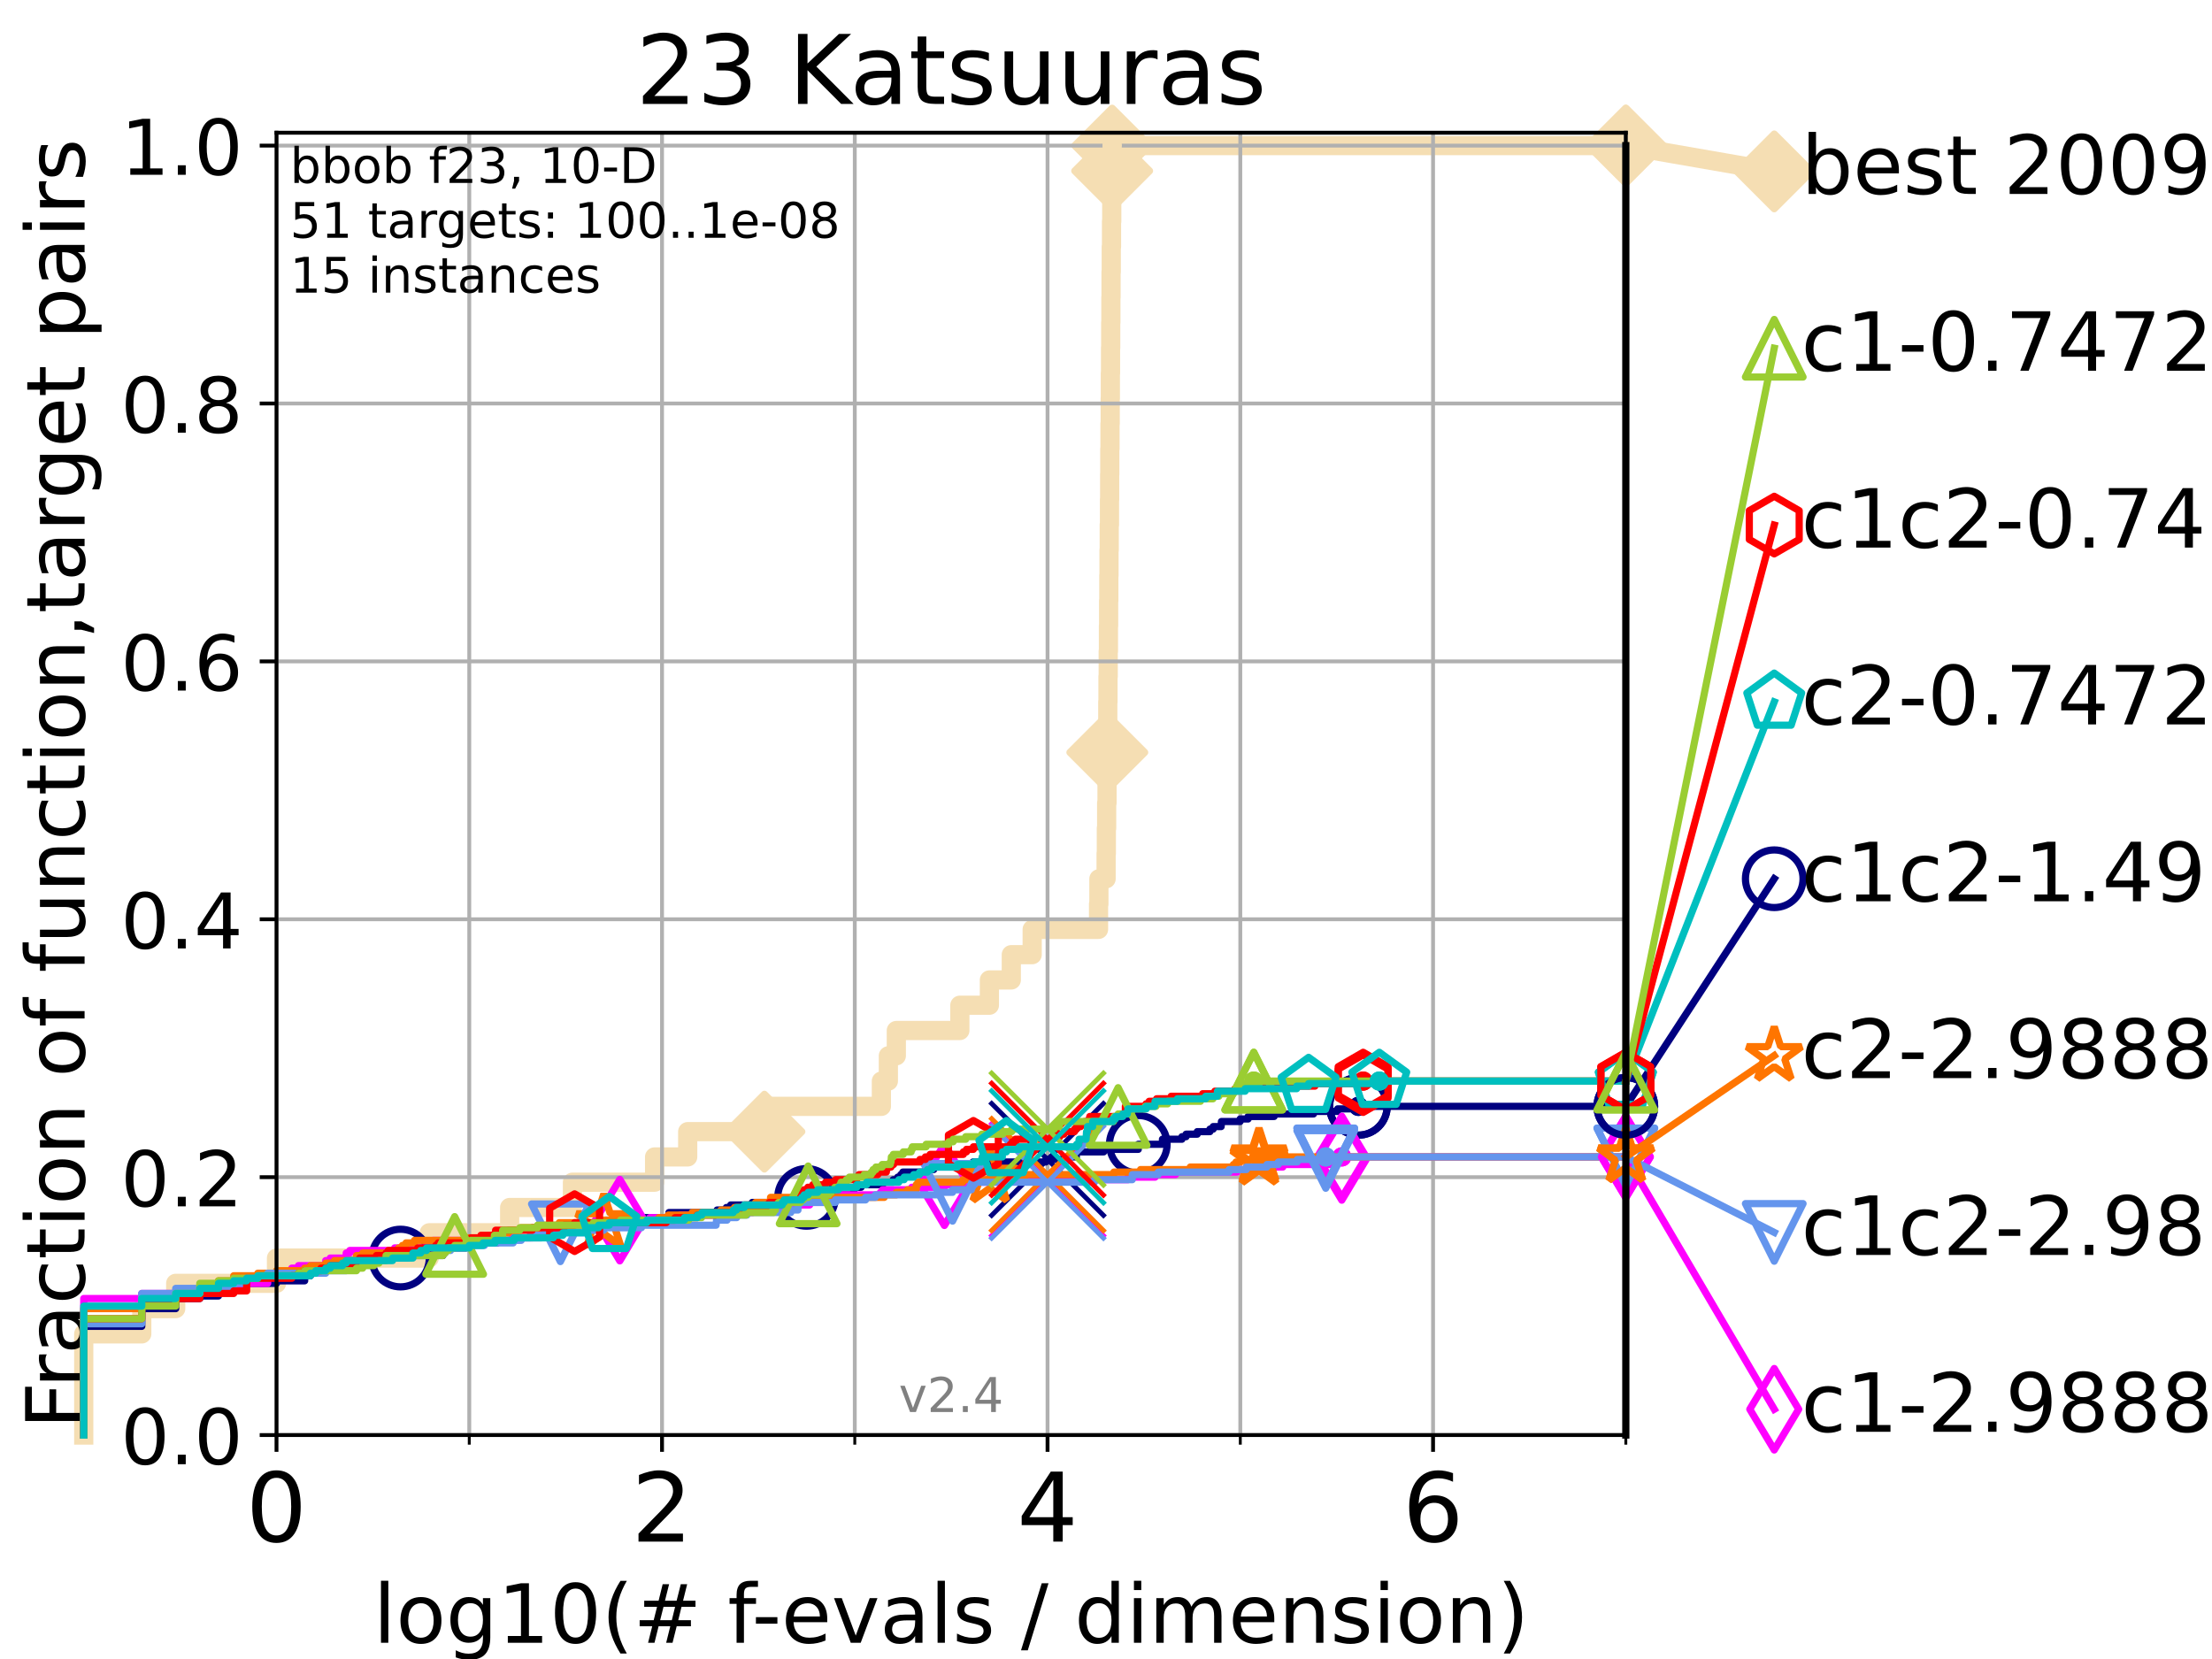 <?xml version="1.0" encoding="utf-8" standalone="no"?>
<!DOCTYPE svg PUBLIC "-//W3C//DTD SVG 1.1//EN"
  "http://www.w3.org/Graphics/SVG/1.1/DTD/svg11.dtd">
<!-- Created with matplotlib (https://matplotlib.org/) -->
<svg height="345.6pt" version="1.1" viewBox="0 0 460.8 345.6" width="460.8pt" xmlns="http://www.w3.org/2000/svg" xmlns:xlink="http://www.w3.org/1999/xlink">
 <defs>
  <style type="text/css">*{stroke-linecap:butt;stroke-linejoin:round;}</style>
 </defs>
 <g id="figure_1">
  <g id="patch_1">
   <path d="M 0 345.6 
L 460.8 345.6 
L 460.8 0 
L 0 0 
z
" style="fill:#ffffff;"/>
  </g>
  <g id="axes_1">
   <g id="patch_2">
    <path d="M 57.6 298.944 
L 338.688 298.944 
L 338.688 27.648 
L 57.6 27.648 
z
" style="fill:#ffffff;"/>
   </g>
   <g id="line2d_1">
    <path d="M 17.445 298.944 
L 17.445 277.877 
L 29.533 277.877 
L 29.533 272.61 
L 36.604 272.61 
L 36.604 267.343 
L 57.6 267.343 
L 57.6 262.076 
L 89.419 262.076 
L 89.419 256.809 
L 106.169 256.809 
L 106.169 251.542 
L 119.25 251.542 
L 119.25 246.275 
L 136.362 246.275 
L 136.362 241.009 
L 143.26 241.009 
L 143.26 235.742 
L 159.242 235.742 
L 159.242 230.475 
L 183.606 230.475 
L 183.606 225.208 
L 185.063 225.208 
L 185.063 219.941 
L 186.72 219.941 
L 186.72 214.674 
L 199.957 214.674 
L 199.957 209.407 
L 206.107 209.407 
L 206.107 204.141 
L 210.672 204.141 
L 210.672 198.874 
L 215.022 198.874 
L 215.022 193.607 
L 228.846 193.607 
L 228.846 188.34 
L 228.921 188.34 
L 228.921 183.073 
L 230.421 183.073 
L 230.421 177.806 
L 230.471 177.806 
L 230.471 172.539 
L 230.534 172.539 
L 230.534 167.272 
L 230.613 167.272 
L 230.613 162.006 
L 230.672 162.006 
L 230.672 156.739 
L 230.721 156.739 
L 230.721 151.472 
L 230.771 151.472 
L 230.771 146.205 
L 230.812 146.205 
L 230.812 140.938 
L 230.86 140.938 
L 230.86 135.671 
L 230.907 135.671 
L 230.907 130.404 
L 230.946 130.404 
L 230.946 125.138 
L 230.988 125.138 
L 230.988 119.871 
L 231.026 119.871 
L 231.026 114.604 
L 231.071 114.604 
L 231.071 109.337 
L 231.125 109.337 
L 231.125 104.07 
L 231.16 104.07 
L 231.16 98.803 
L 231.19 98.803 
L 231.19 93.536 
L 231.23 93.536 
L 231.23 88.27 
L 231.274 88.27 
L 231.274 83.003 
L 231.307 83.003 
L 231.307 77.736 
L 231.344 77.736 
L 231.344 72.469 
L 231.38 72.469 
L 231.38 67.202 
L 231.416 67.202 
L 231.416 61.935 
L 231.45 61.935 
L 231.45 56.668 
L 231.494 56.668 
L 231.494 51.402 
L 231.548 51.402 
L 231.548 46.135 
L 231.598 46.135 
L 231.598 40.868 
L 231.643 40.868 
L 231.643 35.601 
L 231.681 35.601 
L 231.681 30.334 
L 338.688 30.334 
" style="fill:none;stroke:#f5deb3;stroke-linecap:square;stroke-width:4;"/>
   </g>
   <g id="line2d_2">
    <defs>
     <path d="M -0 7.778 
L 7.778 0 
L 0 -7.778 
L -7.778 -0 
z
" id="mcc25ff37b1" style="stroke:#f5deb3;stroke-linejoin:miter;stroke-width:1.5;"/>
    </defs>
    <g>
     <use style="fill:#f5deb3;stroke:#f5deb3;stroke-linejoin:miter;stroke-width:1.5;" x="159.242" xlink:href="#mcc25ff37b1" y="235.742"/>
     <use style="fill:#f5deb3;stroke:#f5deb3;stroke-linejoin:miter;stroke-width:1.5;" x="230.672" xlink:href="#mcc25ff37b1" y="156.739"/>
     <use style="fill:#f5deb3;stroke:#f5deb3;stroke-linejoin:miter;stroke-width:1.5;" x="231.681" xlink:href="#mcc25ff37b1" y="35.601"/>
     <use style="fill:#f5deb3;stroke:#f5deb3;stroke-linejoin:miter;stroke-width:1.5;" x="231.681" xlink:href="#mcc25ff37b1" y="30.334"/>
     <use style="fill:#f5deb3;stroke:#f5deb3;stroke-linejoin:miter;stroke-width:1.5;" x="338.688" xlink:href="#mcc25ff37b1" y="30.334"/>
    </g>
   </g>
   <g id="line2d_3">
    <path style="fill:none;stroke:#f5deb3;stroke-linecap:square;stroke-width:4;"/>
    <g/>
   </g>
   <g id="line2d_4">
    <path d="M 338.688 30.334 
L 369.608 35.706 
" style="fill:none;stroke:#f5deb3;stroke-linecap:square;stroke-width:4;"/>
    <g>
     <use style="fill:#f5deb3;stroke:#f5deb3;stroke-linejoin:miter;stroke-width:1.5;" x="338.688" xlink:href="#mcc25ff37b1" y="30.334"/>
     <use style="fill:#f5deb3;stroke:#f5deb3;stroke-linejoin:miter;stroke-width:1.5;" x="369.608" xlink:href="#mcc25ff37b1" y="35.706"/>
    </g>
   </g>
   <g id="matplotlib.axis_1">
    <g id="xtick_1">
     <g id="line2d_5">
      <path clip-path="url(#pb0af8d9f95)" d="M 57.6 298.944 
L 57.6 27.648 
" style="fill:none;stroke:#b0b0b0;stroke-linecap:square;stroke-width:0.8;"/>
     </g>
     <g id="line2d_6">
      <defs>
       <path d="M 0 0 
L 0 3.5 
" id="m5058e2ed90" style="stroke:#000000;stroke-width:0.8;"/>
      </defs>
      <g>
       <use style="stroke:#000000;stroke-width:0.8;" x="57.6" xlink:href="#m5058e2ed90" y="298.944"/>
      </g>
     </g>
     <g id="text_1">
      <!-- 0 -->
      <g transform="translate(51.237 321.141)scale(0.2 -0.2)">
       <defs>
        <path d="M 31.781 66.406 
Q 24.172 66.406 20.328 58.906 
Q 16.5 51.422 16.5 36.375 
Q 16.5 21.391 20.328 13.891 
Q 24.172 6.391 31.781 6.391 
Q 39.453 6.391 43.281 13.891 
Q 47.125 21.391 47.125 36.375 
Q 47.125 51.422 43.281 58.906 
Q 39.453 66.406 31.781 66.406 
z
M 31.781 74.219 
Q 44.047 74.219 50.516 64.516 
Q 56.984 54.828 56.984 36.375 
Q 56.984 17.969 50.516 8.266 
Q 44.047 -1.422 31.781 -1.422 
Q 19.531 -1.422 13.062 8.266 
Q 6.594 17.969 6.594 36.375 
Q 6.594 54.828 13.062 64.516 
Q 19.531 74.219 31.781 74.219 
z
" id="DejaVuSans-48"/>
       </defs>
       <use xlink:href="#DejaVuSans-48"/>
      </g>
     </g>
    </g>
    <g id="xtick_2">
     <g id="line2d_7">
      <path clip-path="url(#pb0af8d9f95)" d="M 137.911 298.944 
L 137.911 27.648 
" style="fill:none;stroke:#b0b0b0;stroke-linecap:square;stroke-width:0.8;"/>
     </g>
     <g id="line2d_8">
      <g>
       <use style="stroke:#000000;stroke-width:0.8;" x="137.911" xlink:href="#m5058e2ed90" y="298.944"/>
      </g>
     </g>
     <g id="text_2">
      <!-- 2 -->
      <g transform="translate(131.548 321.141)scale(0.2 -0.2)">
       <defs>
        <path d="M 19.188 8.297 
L 53.609 8.297 
L 53.609 0 
L 7.328 0 
L 7.328 8.297 
Q 12.938 14.109 22.625 23.891 
Q 32.328 33.688 34.812 36.531 
Q 39.547 41.844 41.422 45.531 
Q 43.312 49.219 43.312 52.781 
Q 43.312 58.594 39.234 62.25 
Q 35.156 65.922 28.609 65.922 
Q 23.969 65.922 18.812 64.312 
Q 13.672 62.703 7.812 59.422 
L 7.812 69.391 
Q 13.766 71.781 18.938 73 
Q 24.125 74.219 28.422 74.219 
Q 39.75 74.219 46.484 68.547 
Q 53.219 62.891 53.219 53.422 
Q 53.219 48.922 51.531 44.891 
Q 49.859 40.875 45.406 35.406 
Q 44.188 33.984 37.641 27.219 
Q 31.109 20.453 19.188 8.297 
z
" id="DejaVuSans-50"/>
       </defs>
       <use xlink:href="#DejaVuSans-50"/>
      </g>
     </g>
    </g>
    <g id="xtick_3">
     <g id="line2d_9">
      <path clip-path="url(#pb0af8d9f95)" d="M 218.222 298.944 
L 218.222 27.648 
" style="fill:none;stroke:#b0b0b0;stroke-linecap:square;stroke-width:0.8;"/>
     </g>
     <g id="line2d_10">
      <g>
       <use style="stroke:#000000;stroke-width:0.8;" x="218.222" xlink:href="#m5058e2ed90" y="298.944"/>
      </g>
     </g>
     <g id="text_3">
      <!-- 4 -->
      <g transform="translate(211.859 321.141)scale(0.2 -0.2)">
       <defs>
        <path d="M 37.797 64.312 
L 12.891 25.391 
L 37.797 25.391 
z
M 35.203 72.906 
L 47.609 72.906 
L 47.609 25.391 
L 58.016 25.391 
L 58.016 17.188 
L 47.609 17.188 
L 47.609 0 
L 37.797 0 
L 37.797 17.188 
L 4.891 17.188 
L 4.891 26.703 
z
" id="DejaVuSans-52"/>
       </defs>
       <use xlink:href="#DejaVuSans-52"/>
      </g>
     </g>
    </g>
    <g id="xtick_4">
     <g id="line2d_11">
      <path clip-path="url(#pb0af8d9f95)" d="M 298.533 298.944 
L 298.533 27.648 
" style="fill:none;stroke:#b0b0b0;stroke-linecap:square;stroke-width:0.8;"/>
     </g>
     <g id="line2d_12">
      <g>
       <use style="stroke:#000000;stroke-width:0.8;" x="298.533" xlink:href="#m5058e2ed90" y="298.944"/>
      </g>
     </g>
     <g id="text_4">
      <!-- 6 -->
      <g transform="translate(292.17 321.141)scale(0.2 -0.2)">
       <defs>
        <path d="M 33.016 40.375 
Q 26.375 40.375 22.484 35.828 
Q 18.609 31.297 18.609 23.391 
Q 18.609 15.531 22.484 10.953 
Q 26.375 6.391 33.016 6.391 
Q 39.656 6.391 43.531 10.953 
Q 47.406 15.531 47.406 23.391 
Q 47.406 31.297 43.531 35.828 
Q 39.656 40.375 33.016 40.375 
z
M 52.594 71.297 
L 52.594 62.312 
Q 48.875 64.062 45.094 64.984 
Q 41.312 65.922 37.594 65.922 
Q 27.828 65.922 22.672 59.328 
Q 17.531 52.734 16.797 39.406 
Q 19.672 43.656 24.016 45.922 
Q 28.375 48.188 33.594 48.188 
Q 44.578 48.188 50.953 41.516 
Q 57.328 34.859 57.328 23.391 
Q 57.328 12.156 50.688 5.359 
Q 44.047 -1.422 33.016 -1.422 
Q 20.359 -1.422 13.672 8.266 
Q 6.984 17.969 6.984 36.375 
Q 6.984 53.656 15.188 63.938 
Q 23.391 74.219 37.203 74.219 
Q 40.922 74.219 44.703 73.484 
Q 48.484 72.75 52.594 71.297 
z
" id="DejaVuSans-54"/>
       </defs>
       <use xlink:href="#DejaVuSans-54"/>
      </g>
     </g>
    </g>
    <g id="xtick_5">
     <g id="line2d_13">
      <path clip-path="url(#pb0af8d9f95)" d="M 97.755 298.944 
L 97.755 27.648 
" style="fill:none;stroke:#b0b0b0;stroke-linecap:square;stroke-width:0.8;"/>
     </g>
     <g id="line2d_14">
      <defs>
       <path d="M 0 0 
L 0 2 
" id="m022a837d52" style="stroke:#000000;stroke-width:0.6;"/>
      </defs>
      <g>
       <use style="stroke:#000000;stroke-width:0.6;" x="97.755" xlink:href="#m022a837d52" y="298.944"/>
      </g>
     </g>
    </g>
    <g id="xtick_6">
     <g id="line2d_15">
      <path clip-path="url(#pb0af8d9f95)" d="M 178.066 298.944 
L 178.066 27.648 
" style="fill:none;stroke:#b0b0b0;stroke-linecap:square;stroke-width:0.8;"/>
     </g>
     <g id="line2d_16">
      <g>
       <use style="stroke:#000000;stroke-width:0.6;" x="178.066" xlink:href="#m022a837d52" y="298.944"/>
      </g>
     </g>
    </g>
    <g id="xtick_7">
     <g id="line2d_17">
      <path clip-path="url(#pb0af8d9f95)" d="M 258.377 298.944 
L 258.377 27.648 
" style="fill:none;stroke:#b0b0b0;stroke-linecap:square;stroke-width:0.8;"/>
     </g>
     <g id="line2d_18">
      <g>
       <use style="stroke:#000000;stroke-width:0.6;" x="258.377" xlink:href="#m022a837d52" y="298.944"/>
      </g>
     </g>
    </g>
    <g id="xtick_8">
     <g id="line2d_19">
      <path clip-path="url(#pb0af8d9f95)" d="M 338.688 298.944 
L 338.688 27.648 
" style="fill:none;stroke:#b0b0b0;stroke-linecap:square;stroke-width:0.8;"/>
     </g>
     <g id="line2d_20">
      <g>
       <use style="stroke:#000000;stroke-width:0.6;" x="338.688" xlink:href="#m022a837d52" y="298.944"/>
      </g>
     </g>
    </g>
    <g id="text_5">
     <!-- log10(# f-evals / dimension) -->
     <g transform="translate(77.764 342.218)scale(0.17 -0.17)">
      <defs>
       <path d="M 9.422 75.984 
L 18.406 75.984 
L 18.406 0 
L 9.422 0 
z
" id="DejaVuSans-108"/>
       <path d="M 30.609 48.391 
Q 23.391 48.391 19.188 42.75 
Q 14.984 37.109 14.984 27.297 
Q 14.984 17.484 19.156 11.844 
Q 23.344 6.203 30.609 6.203 
Q 37.797 6.203 41.984 11.859 
Q 46.188 17.531 46.188 27.297 
Q 46.188 37.016 41.984 42.703 
Q 37.797 48.391 30.609 48.391 
z
M 30.609 56 
Q 42.328 56 49.016 48.375 
Q 55.719 40.766 55.719 27.297 
Q 55.719 13.875 49.016 6.219 
Q 42.328 -1.422 30.609 -1.422 
Q 18.844 -1.422 12.172 6.219 
Q 5.516 13.875 5.516 27.297 
Q 5.516 40.766 12.172 48.375 
Q 18.844 56 30.609 56 
z
" id="DejaVuSans-111"/>
       <path d="M 45.406 27.984 
Q 45.406 37.75 41.375 43.109 
Q 37.359 48.484 30.078 48.484 
Q 22.859 48.484 18.828 43.109 
Q 14.797 37.75 14.797 27.984 
Q 14.797 18.266 18.828 12.891 
Q 22.859 7.516 30.078 7.516 
Q 37.359 7.516 41.375 12.891 
Q 45.406 18.266 45.406 27.984 
z
M 54.391 6.781 
Q 54.391 -7.172 48.188 -13.984 
Q 42 -20.797 29.203 -20.797 
Q 24.469 -20.797 20.266 -20.094 
Q 16.062 -19.391 12.109 -17.922 
L 12.109 -9.188 
Q 16.062 -11.328 19.922 -12.344 
Q 23.781 -13.375 27.781 -13.375 
Q 36.625 -13.375 41.016 -8.766 
Q 45.406 -4.156 45.406 5.172 
L 45.406 9.625 
Q 42.625 4.781 38.281 2.391 
Q 33.938 0 27.875 0 
Q 17.828 0 11.672 7.656 
Q 5.516 15.328 5.516 27.984 
Q 5.516 40.672 11.672 48.328 
Q 17.828 56 27.875 56 
Q 33.938 56 38.281 53.609 
Q 42.625 51.219 45.406 46.391 
L 45.406 54.688 
L 54.391 54.688 
z
" id="DejaVuSans-103"/>
       <path d="M 12.406 8.297 
L 28.516 8.297 
L 28.516 63.922 
L 10.984 60.406 
L 10.984 69.391 
L 28.422 72.906 
L 38.281 72.906 
L 38.281 8.297 
L 54.391 8.297 
L 54.391 0 
L 12.406 0 
z
" id="DejaVuSans-49"/>
       <path d="M 31 75.875 
Q 24.469 64.656 21.281 53.656 
Q 18.109 42.672 18.109 31.391 
Q 18.109 20.125 21.312 9.062 
Q 24.516 -2 31 -13.188 
L 23.188 -13.188 
Q 15.875 -1.703 12.234 9.375 
Q 8.594 20.453 8.594 31.391 
Q 8.594 42.281 12.203 53.312 
Q 15.828 64.359 23.188 75.875 
z
" id="DejaVuSans-40"/>
       <path d="M 51.125 44 
L 36.922 44 
L 32.812 27.688 
L 47.125 27.688 
z
M 43.797 71.781 
L 38.719 51.516 
L 52.984 51.516 
L 58.109 71.781 
L 65.922 71.781 
L 60.891 51.516 
L 76.125 51.516 
L 76.125 44 
L 58.984 44 
L 54.984 27.688 
L 70.516 27.688 
L 70.516 20.219 
L 53.078 20.219 
L 48 0 
L 40.188 0 
L 45.219 20.219 
L 30.906 20.219 
L 25.875 0 
L 18.016 0 
L 23.094 20.219 
L 7.719 20.219 
L 7.719 27.688 
L 24.906 27.688 
L 29 44 
L 13.281 44 
L 13.281 51.516 
L 30.906 51.516 
L 35.891 71.781 
z
" id="DejaVuSans-35"/>
       <path id="DejaVuSans-32"/>
       <path d="M 37.109 75.984 
L 37.109 68.5 
L 28.516 68.5 
Q 23.688 68.5 21.797 66.547 
Q 19.922 64.594 19.922 59.516 
L 19.922 54.688 
L 34.719 54.688 
L 34.719 47.703 
L 19.922 47.703 
L 19.922 0 
L 10.891 0 
L 10.891 47.703 
L 2.297 47.703 
L 2.297 54.688 
L 10.891 54.688 
L 10.891 58.5 
Q 10.891 67.625 15.141 71.797 
Q 19.391 75.984 28.609 75.984 
z
" id="DejaVuSans-102"/>
       <path d="M 4.891 31.391 
L 31.203 31.391 
L 31.203 23.391 
L 4.891 23.391 
z
" id="DejaVuSans-45"/>
       <path d="M 56.203 29.594 
L 56.203 25.203 
L 14.891 25.203 
Q 15.484 15.922 20.484 11.062 
Q 25.484 6.203 34.422 6.203 
Q 39.594 6.203 44.453 7.469 
Q 49.312 8.734 54.109 11.281 
L 54.109 2.781 
Q 49.266 0.734 44.188 -0.344 
Q 39.109 -1.422 33.891 -1.422 
Q 20.797 -1.422 13.156 6.188 
Q 5.516 13.812 5.516 26.812 
Q 5.516 40.234 12.766 48.109 
Q 20.016 56 32.328 56 
Q 43.359 56 49.781 48.891 
Q 56.203 41.797 56.203 29.594 
z
M 47.219 32.234 
Q 47.125 39.594 43.094 43.984 
Q 39.062 48.391 32.422 48.391 
Q 24.906 48.391 20.391 44.141 
Q 15.875 39.891 15.188 32.172 
z
" id="DejaVuSans-101"/>
       <path d="M 2.984 54.688 
L 12.5 54.688 
L 29.594 8.797 
L 46.688 54.688 
L 56.203 54.688 
L 35.688 0 
L 23.484 0 
z
" id="DejaVuSans-118"/>
       <path d="M 34.281 27.484 
Q 23.391 27.484 19.188 25 
Q 14.984 22.516 14.984 16.5 
Q 14.984 11.719 18.141 8.906 
Q 21.297 6.109 26.703 6.109 
Q 34.188 6.109 38.703 11.406 
Q 43.219 16.703 43.219 25.484 
L 43.219 27.484 
z
M 52.203 31.203 
L 52.203 0 
L 43.219 0 
L 43.219 8.297 
Q 40.141 3.328 35.547 0.953 
Q 30.953 -1.422 24.312 -1.422 
Q 15.922 -1.422 10.953 3.297 
Q 6 8.016 6 15.922 
Q 6 25.141 12.172 29.828 
Q 18.359 34.516 30.609 34.516 
L 43.219 34.516 
L 43.219 35.406 
Q 43.219 41.609 39.141 45 
Q 35.062 48.391 27.688 48.391 
Q 23 48.391 18.547 47.266 
Q 14.109 46.141 10.016 43.891 
L 10.016 52.203 
Q 14.938 54.109 19.578 55.047 
Q 24.219 56 28.609 56 
Q 40.484 56 46.344 49.844 
Q 52.203 43.703 52.203 31.203 
z
" id="DejaVuSans-97"/>
       <path d="M 44.281 53.078 
L 44.281 44.578 
Q 40.484 46.531 36.375 47.5 
Q 32.281 48.484 27.875 48.484 
Q 21.188 48.484 17.844 46.438 
Q 14.5 44.391 14.5 40.281 
Q 14.5 37.156 16.891 35.375 
Q 19.281 33.594 26.516 31.984 
L 29.594 31.297 
Q 39.156 29.25 43.188 25.516 
Q 47.219 21.781 47.219 15.094 
Q 47.219 7.469 41.188 3.016 
Q 35.156 -1.422 24.609 -1.422 
Q 20.219 -1.422 15.453 -0.562 
Q 10.688 0.297 5.422 2 
L 5.422 11.281 
Q 10.406 8.688 15.234 7.391 
Q 20.062 6.109 24.812 6.109 
Q 31.156 6.109 34.562 8.281 
Q 37.984 10.453 37.984 14.406 
Q 37.984 18.062 35.516 20.016 
Q 33.062 21.969 24.703 23.781 
L 21.578 24.516 
Q 13.234 26.266 9.516 29.906 
Q 5.812 33.547 5.812 39.891 
Q 5.812 47.609 11.281 51.797 
Q 16.75 56 26.812 56 
Q 31.781 56 36.172 55.266 
Q 40.578 54.547 44.281 53.078 
z
" id="DejaVuSans-115"/>
       <path d="M 25.391 72.906 
L 33.688 72.906 
L 8.297 -9.281 
L 0 -9.281 
z
" id="DejaVuSans-47"/>
       <path d="M 45.406 46.391 
L 45.406 75.984 
L 54.391 75.984 
L 54.391 0 
L 45.406 0 
L 45.406 8.203 
Q 42.578 3.328 38.25 0.953 
Q 33.938 -1.422 27.875 -1.422 
Q 17.969 -1.422 11.734 6.484 
Q 5.516 14.406 5.516 27.297 
Q 5.516 40.188 11.734 48.094 
Q 17.969 56 27.875 56 
Q 33.938 56 38.25 53.625 
Q 42.578 51.266 45.406 46.391 
z
M 14.797 27.297 
Q 14.797 17.391 18.875 11.75 
Q 22.953 6.109 30.078 6.109 
Q 37.203 6.109 41.297 11.75 
Q 45.406 17.391 45.406 27.297 
Q 45.406 37.203 41.297 42.844 
Q 37.203 48.484 30.078 48.484 
Q 22.953 48.484 18.875 42.844 
Q 14.797 37.203 14.797 27.297 
z
" id="DejaVuSans-100"/>
       <path d="M 9.422 54.688 
L 18.406 54.688 
L 18.406 0 
L 9.422 0 
z
M 9.422 75.984 
L 18.406 75.984 
L 18.406 64.594 
L 9.422 64.594 
z
" id="DejaVuSans-105"/>
       <path d="M 52 44.188 
Q 55.375 50.25 60.062 53.125 
Q 64.75 56 71.094 56 
Q 79.641 56 84.281 50.016 
Q 88.922 44.047 88.922 33.016 
L 88.922 0 
L 79.891 0 
L 79.891 32.719 
Q 79.891 40.578 77.094 44.375 
Q 74.312 48.188 68.609 48.188 
Q 61.625 48.188 57.562 43.547 
Q 53.516 38.922 53.516 30.906 
L 53.516 0 
L 44.484 0 
L 44.484 32.719 
Q 44.484 40.625 41.703 44.406 
Q 38.922 48.188 33.109 48.188 
Q 26.219 48.188 22.156 43.531 
Q 18.109 38.875 18.109 30.906 
L 18.109 0 
L 9.078 0 
L 9.078 54.688 
L 18.109 54.688 
L 18.109 46.188 
Q 21.188 51.219 25.484 53.609 
Q 29.781 56 35.688 56 
Q 41.656 56 45.828 52.969 
Q 50 49.953 52 44.188 
z
" id="DejaVuSans-109"/>
       <path d="M 54.891 33.016 
L 54.891 0 
L 45.906 0 
L 45.906 32.719 
Q 45.906 40.484 42.875 44.328 
Q 39.844 48.188 33.797 48.188 
Q 26.516 48.188 22.312 43.547 
Q 18.109 38.922 18.109 30.906 
L 18.109 0 
L 9.078 0 
L 9.078 54.688 
L 18.109 54.688 
L 18.109 46.188 
Q 21.344 51.125 25.703 53.562 
Q 30.078 56 35.797 56 
Q 45.219 56 50.047 50.172 
Q 54.891 44.344 54.891 33.016 
z
" id="DejaVuSans-110"/>
       <path d="M 8.016 75.875 
L 15.828 75.875 
Q 23.141 64.359 26.781 53.312 
Q 30.422 42.281 30.422 31.391 
Q 30.422 20.453 26.781 9.375 
Q 23.141 -1.703 15.828 -13.188 
L 8.016 -13.188 
Q 14.5 -2 17.703 9.062 
Q 20.906 20.125 20.906 31.391 
Q 20.906 42.672 17.703 53.656 
Q 14.5 64.656 8.016 75.875 
z
" id="DejaVuSans-41"/>
      </defs>
      <use xlink:href="#DejaVuSans-108"/>
      <use x="27.783" xlink:href="#DejaVuSans-111"/>
      <use x="88.965" xlink:href="#DejaVuSans-103"/>
      <use x="152.441" xlink:href="#DejaVuSans-49"/>
      <use x="216.064" xlink:href="#DejaVuSans-48"/>
      <use x="279.688" xlink:href="#DejaVuSans-40"/>
      <use x="318.701" xlink:href="#DejaVuSans-35"/>
      <use x="402.49" xlink:href="#DejaVuSans-32"/>
      <use x="434.277" xlink:href="#DejaVuSans-102"/>
      <use x="463.982" xlink:href="#DejaVuSans-45"/>
      <use x="500.066" xlink:href="#DejaVuSans-101"/>
      <use x="561.59" xlink:href="#DejaVuSans-118"/>
      <use x="620.77" xlink:href="#DejaVuSans-97"/>
      <use x="682.049" xlink:href="#DejaVuSans-108"/>
      <use x="709.832" xlink:href="#DejaVuSans-115"/>
      <use x="761.932" xlink:href="#DejaVuSans-32"/>
      <use x="793.719" xlink:href="#DejaVuSans-47"/>
      <use x="827.41" xlink:href="#DejaVuSans-32"/>
      <use x="859.197" xlink:href="#DejaVuSans-100"/>
      <use x="922.674" xlink:href="#DejaVuSans-105"/>
      <use x="950.457" xlink:href="#DejaVuSans-109"/>
      <use x="1047.869" xlink:href="#DejaVuSans-101"/>
      <use x="1109.393" xlink:href="#DejaVuSans-110"/>
      <use x="1172.771" xlink:href="#DejaVuSans-115"/>
      <use x="1224.871" xlink:href="#DejaVuSans-105"/>
      <use x="1252.654" xlink:href="#DejaVuSans-111"/>
      <use x="1313.836" xlink:href="#DejaVuSans-110"/>
      <use x="1377.215" xlink:href="#DejaVuSans-41"/>
     </g>
    </g>
   </g>
   <g id="matplotlib.axis_2">
    <g id="ytick_1">
     <g id="line2d_21">
      <path clip-path="url(#pb0af8d9f95)" d="M 57.6 298.944 
L 338.688 298.944 
" style="fill:none;stroke:#b0b0b0;stroke-linecap:square;stroke-width:0.8;"/>
     </g>
     <g id="line2d_22">
      <defs>
       <path d="M 0 0 
L -3.5 0 
" id="mfa3ac37d56" style="stroke:#000000;stroke-width:0.8;"/>
      </defs>
      <g>
       <use style="stroke:#000000;stroke-width:0.8;" x="57.6" xlink:href="#mfa3ac37d56" y="298.944"/>
      </g>
     </g>
     <g id="text_6">
      <!-- 0.0 -->
      <g transform="translate(25.155 305.023)scale(0.16 -0.16)">
       <defs>
        <path d="M 10.688 12.406 
L 21 12.406 
L 21 0 
L 10.688 0 
z
" id="DejaVuSans-46"/>
       </defs>
       <use xlink:href="#DejaVuSans-48"/>
       <use x="63.623" xlink:href="#DejaVuSans-46"/>
       <use x="95.41" xlink:href="#DejaVuSans-48"/>
      </g>
     </g>
    </g>
    <g id="ytick_2">
     <g id="line2d_23">
      <path clip-path="url(#pb0af8d9f95)" d="M 57.6 245.222 
L 338.688 245.222 
" style="fill:none;stroke:#b0b0b0;stroke-linecap:square;stroke-width:0.8;"/>
     </g>
     <g id="line2d_24">
      <g>
       <use style="stroke:#000000;stroke-width:0.8;" x="57.6" xlink:href="#mfa3ac37d56" y="245.222"/>
      </g>
     </g>
     <g id="text_7">
      <!-- 0.2 -->
      <g transform="translate(25.155 251.301)scale(0.16 -0.16)">
       <use xlink:href="#DejaVuSans-48"/>
       <use x="63.623" xlink:href="#DejaVuSans-46"/>
       <use x="95.41" xlink:href="#DejaVuSans-50"/>
      </g>
     </g>
    </g>
    <g id="ytick_3">
     <g id="line2d_25">
      <path clip-path="url(#pb0af8d9f95)" d="M 57.6 191.5 
L 338.688 191.5 
" style="fill:none;stroke:#b0b0b0;stroke-linecap:square;stroke-width:0.8;"/>
     </g>
     <g id="line2d_26">
      <g>
       <use style="stroke:#000000;stroke-width:0.8;" x="57.6" xlink:href="#mfa3ac37d56" y="191.5"/>
      </g>
     </g>
     <g id="text_8">
      <!-- 0.4 -->
      <g transform="translate(25.155 197.579)scale(0.16 -0.16)">
       <use xlink:href="#DejaVuSans-48"/>
       <use x="63.623" xlink:href="#DejaVuSans-46"/>
       <use x="95.41" xlink:href="#DejaVuSans-52"/>
      </g>
     </g>
    </g>
    <g id="ytick_4">
     <g id="line2d_27">
      <path clip-path="url(#pb0af8d9f95)" d="M 57.6 137.778 
L 338.688 137.778 
" style="fill:none;stroke:#b0b0b0;stroke-linecap:square;stroke-width:0.8;"/>
     </g>
     <g id="line2d_28">
      <g>
       <use style="stroke:#000000;stroke-width:0.8;" x="57.6" xlink:href="#mfa3ac37d56" y="137.778"/>
      </g>
     </g>
     <g id="text_9">
      <!-- 0.6 -->
      <g transform="translate(25.155 143.857)scale(0.16 -0.16)">
       <use xlink:href="#DejaVuSans-48"/>
       <use x="63.623" xlink:href="#DejaVuSans-46"/>
       <use x="95.41" xlink:href="#DejaVuSans-54"/>
      </g>
     </g>
    </g>
    <g id="ytick_5">
     <g id="line2d_29">
      <path clip-path="url(#pb0af8d9f95)" d="M 57.6 84.056 
L 338.688 84.056 
" style="fill:none;stroke:#b0b0b0;stroke-linecap:square;stroke-width:0.8;"/>
     </g>
     <g id="line2d_30">
      <g>
       <use style="stroke:#000000;stroke-width:0.8;" x="57.6" xlink:href="#mfa3ac37d56" y="84.056"/>
      </g>
     </g>
     <g id="text_10">
      <!-- 0.8 -->
      <g transform="translate(25.155 90.135)scale(0.16 -0.16)">
       <defs>
        <path d="M 31.781 34.625 
Q 24.75 34.625 20.719 30.859 
Q 16.703 27.094 16.703 20.516 
Q 16.703 13.922 20.719 10.156 
Q 24.75 6.391 31.781 6.391 
Q 38.812 6.391 42.859 10.172 
Q 46.922 13.969 46.922 20.516 
Q 46.922 27.094 42.891 30.859 
Q 38.875 34.625 31.781 34.625 
z
M 21.922 38.812 
Q 15.578 40.375 12.031 44.719 
Q 8.5 49.078 8.5 55.328 
Q 8.5 64.062 14.719 69.141 
Q 20.953 74.219 31.781 74.219 
Q 42.672 74.219 48.875 69.141 
Q 55.078 64.062 55.078 55.328 
Q 55.078 49.078 51.531 44.719 
Q 48 40.375 41.703 38.812 
Q 48.828 37.156 52.797 32.312 
Q 56.781 27.484 56.781 20.516 
Q 56.781 9.906 50.312 4.234 
Q 43.844 -1.422 31.781 -1.422 
Q 19.734 -1.422 13.25 4.234 
Q 6.781 9.906 6.781 20.516 
Q 6.781 27.484 10.781 32.312 
Q 14.797 37.156 21.922 38.812 
z
M 18.312 54.391 
Q 18.312 48.734 21.844 45.562 
Q 25.391 42.391 31.781 42.391 
Q 38.141 42.391 41.719 45.562 
Q 45.312 48.734 45.312 54.391 
Q 45.312 60.062 41.719 63.234 
Q 38.141 66.406 31.781 66.406 
Q 25.391 66.406 21.844 63.234 
Q 18.312 60.062 18.312 54.391 
z
" id="DejaVuSans-56"/>
       </defs>
       <use xlink:href="#DejaVuSans-48"/>
       <use x="63.623" xlink:href="#DejaVuSans-46"/>
       <use x="95.41" xlink:href="#DejaVuSans-56"/>
      </g>
     </g>
    </g>
    <g id="ytick_6">
     <g id="line2d_31">
      <path clip-path="url(#pb0af8d9f95)" d="M 57.6 30.334 
L 338.688 30.334 
" style="fill:none;stroke:#b0b0b0;stroke-linecap:square;stroke-width:0.8;"/>
     </g>
     <g id="line2d_32">
      <g>
       <use style="stroke:#000000;stroke-width:0.8;" x="57.6" xlink:href="#mfa3ac37d56" y="30.334"/>
      </g>
     </g>
     <g id="text_11">
      <!-- 1.0 -->
      <g transform="translate(25.155 36.413)scale(0.16 -0.16)">
       <use xlink:href="#DejaVuSans-49"/>
       <use x="63.623" xlink:href="#DejaVuSans-46"/>
       <use x="95.41" xlink:href="#DejaVuSans-48"/>
      </g>
     </g>
    </g>
    <g id="text_12">
     <!-- Fraction of function,target pairs -->
     <g transform="translate(17.62 297.681)rotate(-90)scale(0.17 -0.17)">
      <defs>
       <path d="M 9.812 72.906 
L 51.703 72.906 
L 51.703 64.594 
L 19.672 64.594 
L 19.672 43.109 
L 48.578 43.109 
L 48.578 34.812 
L 19.672 34.812 
L 19.672 0 
L 9.812 0 
z
" id="DejaVuSans-70"/>
       <path d="M 41.109 46.297 
Q 39.594 47.172 37.812 47.578 
Q 36.031 48 33.891 48 
Q 26.266 48 22.188 43.047 
Q 18.109 38.094 18.109 28.812 
L 18.109 0 
L 9.078 0 
L 9.078 54.688 
L 18.109 54.688 
L 18.109 46.188 
Q 20.953 51.172 25.484 53.578 
Q 30.031 56 36.531 56 
Q 37.453 56 38.578 55.875 
Q 39.703 55.766 41.062 55.516 
z
" id="DejaVuSans-114"/>
       <path d="M 48.781 52.594 
L 48.781 44.188 
Q 44.969 46.297 41.141 47.344 
Q 37.312 48.391 33.406 48.391 
Q 24.656 48.391 19.812 42.844 
Q 14.984 37.312 14.984 27.297 
Q 14.984 17.281 19.812 11.734 
Q 24.656 6.203 33.406 6.203 
Q 37.312 6.203 41.141 7.25 
Q 44.969 8.297 48.781 10.406 
L 48.781 2.094 
Q 45.016 0.344 40.984 -0.531 
Q 36.969 -1.422 32.422 -1.422 
Q 20.062 -1.422 12.781 6.344 
Q 5.516 14.109 5.516 27.297 
Q 5.516 40.672 12.859 48.328 
Q 20.219 56 33.016 56 
Q 37.156 56 41.109 55.141 
Q 45.062 54.297 48.781 52.594 
z
" id="DejaVuSans-99"/>
       <path d="M 18.312 70.219 
L 18.312 54.688 
L 36.812 54.688 
L 36.812 47.703 
L 18.312 47.703 
L 18.312 18.016 
Q 18.312 11.328 20.141 9.422 
Q 21.969 7.516 27.594 7.516 
L 36.812 7.516 
L 36.812 0 
L 27.594 0 
Q 17.188 0 13.234 3.875 
Q 9.281 7.766 9.281 18.016 
L 9.281 47.703 
L 2.688 47.703 
L 2.688 54.688 
L 9.281 54.688 
L 9.281 70.219 
z
" id="DejaVuSans-116"/>
       <path d="M 8.5 21.578 
L 8.5 54.688 
L 17.484 54.688 
L 17.484 21.922 
Q 17.484 14.156 20.5 10.266 
Q 23.531 6.391 29.594 6.391 
Q 36.859 6.391 41.078 11.031 
Q 45.312 15.672 45.312 23.688 
L 45.312 54.688 
L 54.297 54.688 
L 54.297 0 
L 45.312 0 
L 45.312 8.406 
Q 42.047 3.422 37.719 1 
Q 33.406 -1.422 27.688 -1.422 
Q 18.266 -1.422 13.375 4.438 
Q 8.5 10.297 8.5 21.578 
z
M 31.109 56 
z
" id="DejaVuSans-117"/>
       <path d="M 11.719 12.406 
L 22.016 12.406 
L 22.016 4 
L 14.016 -11.625 
L 7.719 -11.625 
L 11.719 4 
z
" id="DejaVuSans-44"/>
       <path d="M 18.109 8.203 
L 18.109 -20.797 
L 9.078 -20.797 
L 9.078 54.688 
L 18.109 54.688 
L 18.109 46.391 
Q 20.953 51.266 25.266 53.625 
Q 29.594 56 35.594 56 
Q 45.562 56 51.781 48.094 
Q 58.016 40.188 58.016 27.297 
Q 58.016 14.406 51.781 6.484 
Q 45.562 -1.422 35.594 -1.422 
Q 29.594 -1.422 25.266 0.953 
Q 20.953 3.328 18.109 8.203 
z
M 48.688 27.297 
Q 48.688 37.203 44.609 42.844 
Q 40.531 48.484 33.406 48.484 
Q 26.266 48.484 22.188 42.844 
Q 18.109 37.203 18.109 27.297 
Q 18.109 17.391 22.188 11.75 
Q 26.266 6.109 33.406 6.109 
Q 40.531 6.109 44.609 11.75 
Q 48.688 17.391 48.688 27.297 
z
" id="DejaVuSans-112"/>
      </defs>
      <use xlink:href="#DejaVuSans-70"/>
      <use x="50.27" xlink:href="#DejaVuSans-114"/>
      <use x="91.383" xlink:href="#DejaVuSans-97"/>
      <use x="152.662" xlink:href="#DejaVuSans-99"/>
      <use x="207.643" xlink:href="#DejaVuSans-116"/>
      <use x="246.852" xlink:href="#DejaVuSans-105"/>
      <use x="274.635" xlink:href="#DejaVuSans-111"/>
      <use x="335.816" xlink:href="#DejaVuSans-110"/>
      <use x="399.195" xlink:href="#DejaVuSans-32"/>
      <use x="430.982" xlink:href="#DejaVuSans-111"/>
      <use x="492.164" xlink:href="#DejaVuSans-102"/>
      <use x="527.369" xlink:href="#DejaVuSans-32"/>
      <use x="559.156" xlink:href="#DejaVuSans-102"/>
      <use x="594.361" xlink:href="#DejaVuSans-117"/>
      <use x="657.74" xlink:href="#DejaVuSans-110"/>
      <use x="721.119" xlink:href="#DejaVuSans-99"/>
      <use x="776.1" xlink:href="#DejaVuSans-116"/>
      <use x="815.309" xlink:href="#DejaVuSans-105"/>
      <use x="843.092" xlink:href="#DejaVuSans-111"/>
      <use x="904.273" xlink:href="#DejaVuSans-110"/>
      <use x="967.652" xlink:href="#DejaVuSans-44"/>
      <use x="999.439" xlink:href="#DejaVuSans-116"/>
      <use x="1038.648" xlink:href="#DejaVuSans-97"/>
      <use x="1099.928" xlink:href="#DejaVuSans-114"/>
      <use x="1139.291" xlink:href="#DejaVuSans-103"/>
      <use x="1202.768" xlink:href="#DejaVuSans-101"/>
      <use x="1264.291" xlink:href="#DejaVuSans-116"/>
      <use x="1303.5" xlink:href="#DejaVuSans-32"/>
      <use x="1335.287" xlink:href="#DejaVuSans-112"/>
      <use x="1398.764" xlink:href="#DejaVuSans-97"/>
      <use x="1460.043" xlink:href="#DejaVuSans-105"/>
      <use x="1487.826" xlink:href="#DejaVuSans-114"/>
      <use x="1528.939" xlink:href="#DejaVuSans-115"/>
     </g>
    </g>
   </g>
   <g id="line2d_33">
    <defs>
     <path d="M 0 1.5 
C 0.398 1.5 0.779 1.342 1.061 1.061 
C 1.342 0.779 1.5 0.398 1.5 0 
C 1.5 -0.398 1.342 -0.779 1.061 -1.061 
C 0.779 -1.342 0.398 -1.5 0 -1.5 
C -0.398 -1.5 -0.779 -1.342 -1.061 -1.061 
C -1.342 -0.779 -1.5 -0.398 -1.5 0 
C -1.5 0.398 -1.342 0.779 -1.061 1.061 
C -0.779 1.342 -0.398 1.5 0 1.5 
z
" id="m95973cbcca" style="stroke:#f5deb3;"/>
    </defs>
    <g>
     <use style="fill:#f5deb3;stroke:#f5deb3;" x="231.681" xlink:href="#m95973cbcca" y="30.334"/>
     <use style="fill:#f5deb3;stroke:#f5deb3;" x="231.681" xlink:href="#m95973cbcca" y="30.334"/>
    </g>
   </g>
   <g id="line2d_34">
    <defs>
     <path d="M 0 1.5 
C 0.398 1.5 0.779 1.342 1.061 1.061 
C 1.342 0.779 1.5 0.398 1.5 0 
C 1.5 -0.398 1.342 -0.779 1.061 -1.061 
C 0.779 -1.342 0.398 -1.5 0 -1.5 
C -0.398 -1.5 -0.779 -1.342 -1.061 -1.061 
C -1.342 -0.779 -1.5 -0.398 -1.5 0 
C -1.5 0.398 -1.342 0.779 -1.061 1.061 
C -0.779 1.342 -0.398 1.5 0 1.5 
z
" id="md3dba1b85f" style="stroke:#000080;"/>
    </defs>
    <g>
     <use style="fill:#000080;stroke:#000080;" x="282.975" xlink:href="#md3dba1b85f" y="230.475"/>
     <use style="fill:#000080;stroke:#000080;" x="282.975" xlink:href="#md3dba1b85f" y="230.475"/>
    </g>
   </g>
   <g id="line2d_35">
    <path d="M 17.445 298.944 
L 17.445 276.296 
L 29.533 276.296 
L 29.533 272.61 
L 36.604 272.61 
L 36.604 270.503 
L 41.621 270.503 
L 41.621 269.976 
L 45.512 269.976 
L 45.512 268.396 
L 48.692 268.396 
L 48.692 267.343 
L 57.6 267.343 
L 57.6 266.816 
L 63.468 266.816 
L 63.468 265.763 
L 64.671 265.763 
L 64.671 264.709 
L 66.854 264.709 
L 66.854 264.183 
L 69.688 264.183 
L 69.688 263.129 
L 72.868 263.129 
L 72.868 262.603 
L 77.331 262.603 
L 77.331 262.076 
L 83.438 262.076 
L 83.438 261.549 
L 92.267 261.549 
L 92.267 260.496 
L 92.738 260.496 
L 92.738 259.969 
L 97.044 259.969 
L 97.044 259.443 
L 98.606 259.443 
L 98.606 258.916 
L 103.623 258.916 
L 103.623 258.389 
L 107.009 258.389 
L 107.009 257.862 
L 112.804 257.862 
L 112.804 257.336 
L 114.012 257.336 
L 114.012 256.809 
L 114.882 256.809 
L 114.882 256.282 
L 117.931 256.282 
L 117.931 255.756 
L 119.503 255.756 
L 119.503 255.229 
L 123.514 255.229 
L 123.514 254.702 
L 126.1 254.702 
L 126.1 254.176 
L 131.74 254.176 
L 131.74 253.649 
L 139.35 253.649 
L 139.35 252.596 
L 149.378 252.596 
L 149.378 252.069 
L 151.317 252.069 
L 151.317 251.542 
L 152.215 251.542 
L 152.215 251.016 
L 156.706 251.016 
L 156.706 250.489 
L 167.529 250.489 
L 167.539 249.436 
L 168.017 249.436 
L 168.017 248.909 
L 177.827 248.909 
L 177.849 247.855 
L 177.944 247.855 
L 177.944 247.329 
L 179.386 247.329 
L 179.386 246.802 
L 183.888 246.802 
L 183.888 246.275 
L 186.077 246.275 
L 186.077 245.749 
L 187.004 245.749 
L 187.004 245.222 
L 187.651 245.222 
L 187.651 244.695 
L 188.074 244.695 
L 188.074 244.169 
L 192.818 244.169 
L 192.818 243.642 
L 194.514 243.642 
L 194.514 243.115 
L 198.828 243.115 
L 198.828 242.589 
L 202.702 242.589 
L 202.702 242.062 
L 217.869 242.062 
L 217.869 241.535 
L 222.208 241.535 
L 222.208 241.009 
L 224.222 241.009 
L 224.222 239.955 
L 229.924 239.955 
L 229.924 239.428 
L 237.125 239.428 
L 237.125 238.375 
L 242.157 238.375 
L 242.157 237.322 
L 246.219 237.322 
L 246.219 236.795 
L 247.083 236.795 
L 247.083 236.268 
L 249.41 236.268 
L 249.41 235.742 
L 252.048 235.742 
L 252.048 235.215 
L 252.728 235.215 
L 252.728 234.688 
L 254.39 234.688 
L 254.442 233.635 
L 258.342 233.635 
L 258.342 233.108 
L 260.008 233.108 
L 260.008 232.582 
L 265.425 232.582 
L 265.425 232.055 
L 273.63 232.055 
L 273.63 231.528 
L 278.651 231.528 
L 278.651 231.001 
L 282.975 231.001 
L 282.975 230.475 
L 338.688 230.475 
L 338.688 230.475 
" style="fill:none;stroke:#000080;stroke-linecap:square;stroke-width:1.5;"/>
   </g>
   <g id="line2d_36">
    <defs>
     <path d="M 0 6 
C 1.591 6 3.117 5.368 4.243 4.243 
C 5.368 3.117 6 1.591 6 0 
C 6 -1.591 5.368 -3.117 4.243 -4.243 
C 3.117 -5.368 1.591 -6 0 -6 
C -1.591 -6 -3.117 -5.368 -4.243 -4.243 
C -5.368 -3.117 -6 -1.591 -6 0 
C -6 1.591 -5.368 3.117 -4.243 4.243 
C -3.117 5.368 -1.591 6 0 6 
z
" id="m1851b4f1f4" style="stroke:#000080;stroke-width:1.5;"/>
    </defs>
    <g>
     <use style="fill-opacity:0;stroke:#000080;stroke-width:1.5;" x="83.438" xlink:href="#m1851b4f1f4" y="262.076"/>
     <use style="fill-opacity:0;stroke:#000080;stroke-width:1.5;" x="168.017" xlink:href="#m1851b4f1f4" y="249.436"/>
     <use style="fill-opacity:0;stroke:#000080;stroke-width:1.5;" x="237.125" xlink:href="#m1851b4f1f4" y="238.375"/>
     <use style="fill-opacity:0;stroke:#000080;stroke-width:1.5;" x="282.975" xlink:href="#m1851b4f1f4" y="230.475"/>
     <use style="fill-opacity:0;stroke:#000080;stroke-width:1.5;" x="282.975" xlink:href="#m1851b4f1f4" y="230.475"/>
     <use style="fill-opacity:0;stroke:#000080;stroke-width:1.5;" x="338.688" xlink:href="#m1851b4f1f4" y="230.475"/>
    </g>
   </g>
   <g id="line2d_37">
    <path style="fill:none;stroke:#000080;stroke-linecap:square;stroke-width:1.5;"/>
    <g/>
   </g>
   <g id="line2d_38">
    <path clip-path="url(#pb0af8d9f95)" d="M 218.222 241.535 
" style="fill:none;stroke:#000080;stroke-linecap:square;stroke-width:1.5;"/>
    <defs>
     <path d="M -12 12 
L 12 -12 
M -12 -12 
L 12 12 
" id="m903340b873" style="stroke:#000080;"/>
    </defs>
    <g clip-path="url(#pb0af8d9f95)">
     <use style="fill:#000080;stroke:#000080;" x="218.222" xlink:href="#m903340b873" y="241.535"/>
    </g>
   </g>
   <g id="line2d_39">
    <defs>
     <path d="M 0 1.5 
C 0.398 1.5 0.779 1.342 1.061 1.061 
C 1.342 0.779 1.5 0.398 1.5 0 
C 1.5 -0.398 1.342 -0.779 1.061 -1.061 
C 0.779 -1.342 0.398 -1.5 0 -1.5 
C -0.398 -1.5 -0.779 -1.342 -1.061 -1.061 
C -1.342 -0.779 -1.5 -0.398 -1.5 0 
C -1.5 0.398 -1.342 0.779 -1.061 1.061 
C -0.779 1.342 -0.398 1.5 0 1.5 
z
" id="m343975801c" style="stroke:#ff00ff;"/>
    </defs>
    <g>
     <use style="fill:#ff00ff;stroke:#ff00ff;" x="279.519" xlink:href="#m343975801c" y="241.009"/>
     <use style="fill:#ff00ff;stroke:#ff00ff;" x="279.519" xlink:href="#m343975801c" y="241.009"/>
    </g>
   </g>
   <g id="line2d_40">
    <path d="M 17.445 298.944 
L 17.445 270.503 
L 29.533 270.503 
L 29.533 269.45 
L 45.512 269.45 
L 45.512 268.923 
L 48.692 268.923 
L 48.692 267.87 
L 51.38 267.87 
L 51.38 267.343 
L 55.763 267.343 
L 55.763 265.763 
L 59.262 265.763 
L 59.262 265.236 
L 60.78 265.236 
L 60.78 264.183 
L 62.175 264.183 
L 62.175 263.656 
L 67.851 263.656 
L 67.851 262.603 
L 68.793 262.603 
L 68.793 262.076 
L 72.125 262.076 
L 72.125 261.023 
L 72.868 261.023 
L 72.868 260.496 
L 82.207 260.496 
L 82.207 259.969 
L 88.847 259.969 
L 88.847 259.443 
L 89.419 259.443 
L 89.419 258.916 
L 90.243 258.916 
L 90.243 258.389 
L 106.699 258.389 
L 106.699 257.862 
L 110.942 257.862 
L 110.942 257.336 
L 113.311 257.336 
L 113.311 256.809 
L 115.46 256.809 
L 115.46 256.282 
L 117.145 256.282 
L 117.145 255.756 
L 120.287 255.756 
L 120.287 255.229 
L 128.321 255.229 
L 128.321 254.702 
L 129.118 254.702 
L 129.118 254.176 
L 135.382 254.176 
L 135.382 253.649 
L 141.704 253.649 
L 141.704 253.122 
L 153.89 253.122 
L 153.89 252.596 
L 156.765 252.596 
L 156.765 252.069 
L 158.092 252.069 
L 158.092 251.542 
L 163.93 251.542 
L 163.93 251.016 
L 168.675 251.016 
L 168.675 250.489 
L 172.398 250.489 
L 172.398 249.962 
L 174.661 249.962 
L 174.661 249.436 
L 174.684 249.436 
L 174.684 248.909 
L 183.4 248.909 
L 183.4 248.382 
L 183.857 248.382 
L 183.857 247.855 
L 189.944 247.855 
L 189.944 247.329 
L 196.737 247.329 
L 196.737 246.802 
L 201.005 246.802 
L 201.005 246.275 
L 209.689 246.275 
L 209.689 245.749 
L 234.973 245.749 
L 234.973 245.222 
L 240.623 245.222 
L 240.623 244.695 
L 244.885 244.695 
L 244.885 244.169 
L 257.689 244.169 
L 257.689 243.642 
L 262.426 243.642 
L 262.426 243.115 
L 267.229 243.115 
L 267.229 242.589 
L 277.889 242.589 
L 277.889 242.062 
L 278.45 242.062 
L 278.45 241.535 
L 279.519 241.535 
L 279.519 241.009 
L 338.688 241.009 
" style="fill:none;stroke:#ff00ff;stroke-linecap:square;stroke-width:1.5;"/>
   </g>
   <g id="line2d_41">
    <defs>
     <path d="M -0 8.485 
L 5.091 0 
L 0 -8.485 
L -5.091 -0 
z
" id="m58bce7fd0a" style="stroke:#ff00ff;stroke-linejoin:miter;stroke-width:1.5;"/>
    </defs>
    <g>
     <use style="fill-opacity:0;stroke:#ff00ff;stroke-linejoin:miter;stroke-width:1.5;" x="129.118" xlink:href="#m58bce7fd0a" y="254.176"/>
     <use style="fill-opacity:0;stroke:#ff00ff;stroke-linejoin:miter;stroke-width:1.5;" x="196.737" xlink:href="#m58bce7fd0a" y="246.802"/>
     <use style="fill-opacity:0;stroke:#ff00ff;stroke-linejoin:miter;stroke-width:1.5;" x="279.519" xlink:href="#m58bce7fd0a" y="241.535"/>
     <use style="fill-opacity:0;stroke:#ff00ff;stroke-linejoin:miter;stroke-width:1.5;" x="279.519" xlink:href="#m58bce7fd0a" y="241.009"/>
     <use style="fill-opacity:0;stroke:#ff00ff;stroke-linejoin:miter;stroke-width:1.5;" x="338.688" xlink:href="#m58bce7fd0a" y="241.009"/>
    </g>
   </g>
   <g id="line2d_42">
    <path style="fill:none;stroke:#ff00ff;stroke-linecap:square;stroke-width:1.5;"/>
    <g/>
   </g>
   <g id="line2d_43">
    <path clip-path="url(#pb0af8d9f95)" d="M 218.222 245.749 
" style="fill:none;stroke:#ff00ff;stroke-linecap:square;stroke-width:1.5;"/>
    <defs>
     <path d="M -12 12 
L 12 -12 
M -12 -12 
L 12 12 
" id="m186afc3252" style="stroke:#ff00ff;"/>
    </defs>
    <g clip-path="url(#pb0af8d9f95)">
     <use style="fill:#ff00ff;stroke:#ff00ff;" x="218.222" xlink:href="#m186afc3252" y="245.749"/>
    </g>
   </g>
   <g id="line2d_44">
    <defs>
     <path d="M 0 1.5 
C 0.398 1.5 0.779 1.342 1.061 1.061 
C 1.342 0.779 1.5 0.398 1.5 0 
C 1.5 -0.398 1.342 -0.779 1.061 -1.061 
C 0.779 -1.342 0.398 -1.5 0 -1.5 
C -0.398 -1.5 -0.779 -1.342 -1.061 -1.061 
C -1.342 -0.779 -1.5 -0.398 -1.5 0 
C -1.5 0.398 -1.342 0.779 -1.061 1.061 
C -0.779 1.342 -0.398 1.5 0 1.5 
z
" id="m330212707f" style="stroke:#ff7500;"/>
    </defs>
    <g>
     <use style="fill:#ff7500;stroke:#ff7500;" x="262.271" xlink:href="#m330212707f" y="241.009"/>
     <use style="fill:#ff7500;stroke:#ff7500;" x="262.271" xlink:href="#m330212707f" y="241.009"/>
    </g>
   </g>
   <g id="line2d_45">
    <path d="M 17.445 298.944 
L 17.445 272.61 
L 29.533 272.61 
L 29.533 270.503 
L 36.604 270.503 
L 36.604 269.976 
L 41.621 269.976 
L 41.621 268.396 
L 45.512 268.396 
L 45.512 266.816 
L 48.692 266.816 
L 48.692 265.763 
L 53.709 265.763 
L 53.709 265.236 
L 57.6 265.236 
L 57.6 264.709 
L 63.468 264.709 
L 63.468 264.183 
L 64.671 264.183 
L 64.671 263.656 
L 67.851 263.656 
L 67.851 263.129 
L 69.688 263.129 
L 69.688 262.603 
L 74.263 262.603 
L 74.263 261.549 
L 75.556 261.549 
L 75.556 261.023 
L 83.037 261.023 
L 83.037 259.969 
L 83.83 259.969 
L 83.83 259.443 
L 84.588 259.443 
L 84.588 258.916 
L 86.351 258.916 
L 86.351 258.389 
L 97.58 258.389 
L 97.58 257.862 
L 101.786 257.862 
L 101.786 257.336 
L 103.118 257.336 
L 103.118 256.809 
L 105.952 256.809 
L 105.952 256.282 
L 108.484 256.282 
L 108.484 255.756 
L 113.24 255.756 
L 113.24 255.229 
L 116.503 255.229 
L 116.503 254.702 
L 125.788 254.702 
L 125.788 254.176 
L 137.271 254.176 
L 137.271 253.649 
L 139.188 253.649 
L 139.188 253.122 
L 144.173 253.122 
L 144.173 252.596 
L 150.19 252.596 
L 150.19 252.069 
L 153.003 252.069 
L 153.003 251.542 
L 155.161 251.542 
L 155.161 251.016 
L 157.398 251.016 
L 157.398 250.489 
L 160.519 250.489 
L 160.519 249.436 
L 184.201 249.436 
L 184.201 248.909 
L 186.71 248.909 
L 186.71 248.382 
L 189.041 248.382 
L 189.041 247.855 
L 190.868 247.855 
L 190.868 246.802 
L 191.208 246.802 
L 191.208 246.275 
L 200.577 246.275 
L 200.577 245.749 
L 206.192 245.749 
L 206.192 245.222 
L 213.45 245.222 
L 213.45 244.695 
L 232.038 244.695 
L 232.038 244.169 
L 237.592 244.169 
L 237.592 243.642 
L 247.957 243.642 
L 247.957 243.115 
L 256.939 243.115 
L 256.939 242.589 
L 257.486 242.589 
L 257.486 242.062 
L 258.441 242.062 
L 258.441 241.535 
L 262.271 241.535 
L 262.271 241.009 
L 338.688 241.009 
" style="fill:none;stroke:#ff7500;stroke-linecap:square;stroke-width:1.5;"/>
   </g>
   <g id="line2d_46">
    <defs>
     <path d="M 0 -6 
L -1.347 -1.854 
L -5.706 -1.854 
L -2.18 0.708 
L -3.527 4.854 
L -0 2.292 
L 3.527 4.854 
L 2.18 0.708 
L 5.706 -1.854 
L 1.347 -1.854 
z
" id="maad0d8c919" style="stroke:#ff7500;stroke-linejoin:bevel;stroke-width:1.5;"/>
    </defs>
    <g>
     <use style="fill-opacity:0;stroke:#ff7500;stroke-linejoin:bevel;stroke-width:1.5;" x="125.788" xlink:href="#maad0d8c919" y="254.702"/>
     <use style="fill-opacity:0;stroke:#ff7500;stroke-linejoin:bevel;stroke-width:1.5;" x="206.192" xlink:href="#maad0d8c919" y="245.222"/>
     <use style="fill-opacity:0;stroke:#ff7500;stroke-linejoin:bevel;stroke-width:1.5;" x="262.271" xlink:href="#maad0d8c919" y="241.535"/>
     <use style="fill-opacity:0;stroke:#ff7500;stroke-linejoin:bevel;stroke-width:1.5;" x="262.271" xlink:href="#maad0d8c919" y="241.009"/>
     <use style="fill-opacity:0;stroke:#ff7500;stroke-linejoin:bevel;stroke-width:1.5;" x="338.688" xlink:href="#maad0d8c919" y="241.009"/>
    </g>
   </g>
   <g id="line2d_47">
    <path style="fill:none;stroke:#ff7500;stroke-linecap:square;stroke-width:1.5;"/>
    <g/>
   </g>
   <g id="line2d_48">
    <path clip-path="url(#pb0af8d9f95)" d="M 218.222 244.695 
" style="fill:none;stroke:#ff7500;stroke-linecap:square;stroke-width:1.5;"/>
    <defs>
     <path d="M -12 12 
L 12 -12 
M -12 -12 
L 12 12 
" id="mf45b86fbc9" style="stroke:#ff7500;"/>
    </defs>
    <g clip-path="url(#pb0af8d9f95)">
     <use style="fill:#ff7500;stroke:#ff7500;" x="218.222" xlink:href="#mf45b86fbc9" y="244.695"/>
    </g>
   </g>
   <g id="line2d_49">
    <defs>
     <path d="M 0 1.5 
C 0.398 1.5 0.779 1.342 1.061 1.061 
C 1.342 0.779 1.5 0.398 1.5 0 
C 1.5 -0.398 1.342 -0.779 1.061 -1.061 
C 0.779 -1.342 0.398 -1.5 0 -1.5 
C -0.398 -1.5 -0.779 -1.342 -1.061 -1.061 
C -1.342 -0.779 -1.5 -0.398 -1.5 0 
C -1.5 0.398 -1.342 0.779 -1.061 1.061 
C -0.779 1.342 -0.398 1.5 0 1.5 
z
" id="me5ccf540ab" style="stroke:#6495ed;"/>
    </defs>
    <g>
     <use style="fill:#6495ed;stroke:#6495ed;" x="276.177" xlink:href="#me5ccf540ab" y="241.009"/>
     <use style="fill:#6495ed;stroke:#6495ed;" x="276.177" xlink:href="#me5ccf540ab" y="241.009"/>
    </g>
   </g>
   <g id="line2d_50">
    <path d="M 17.445 298.944 
L 17.445 275.77 
L 29.533 275.77 
L 29.533 269.45 
L 36.604 269.45 
L 36.604 268.396 
L 48.692 268.396 
L 48.692 267.343 
L 51.38 267.343 
L 51.38 266.289 
L 55.763 266.289 
L 55.763 265.236 
L 67.851 265.236 
L 67.851 264.709 
L 72.125 264.709 
L 72.125 263.656 
L 74.263 263.656 
L 74.263 263.129 
L 74.922 263.129 
L 74.922 262.603 
L 79.447 262.603 
L 79.447 262.076 
L 84.956 262.076 
L 84.956 261.549 
L 90.509 261.549 
L 90.509 261.023 
L 92.738 261.023 
L 92.738 260.496 
L 93.864 260.496 
L 93.864 259.969 
L 95.327 259.969 
L 95.327 259.443 
L 100.935 259.443 
L 100.935 258.916 
L 106.906 258.916 
L 106.906 258.389 
L 108.578 258.389 
L 108.578 257.862 
L 110.443 257.862 
L 110.443 257.336 
L 116.739 257.336 
L 116.739 256.809 
L 122.362 256.809 
L 122.362 256.282 
L 125.788 256.282 
L 125.788 255.756 
L 133.623 255.756 
L 133.623 255.229 
L 149.178 255.229 
L 149.178 254.702 
L 149.26 254.702 
L 149.26 254.176 
L 151.454 254.176 
L 151.454 253.649 
L 153.467 253.649 
L 153.467 253.122 
L 155.603 253.122 
L 155.603 252.596 
L 164.739 252.596 
L 164.739 252.069 
L 166.235 252.069 
L 166.235 251.016 
L 166.443 251.016 
L 166.443 250.489 
L 174.033 250.489 
L 174.033 249.962 
L 180.316 249.962 
L 180.316 249.436 
L 182.339 249.436 
L 182.339 248.909 
L 195.69 248.909 
L 195.69 248.382 
L 198.434 248.382 
L 198.434 247.855 
L 202.349 247.855 
L 202.349 247.329 
L 202.571 247.329 
L 202.571 246.802 
L 202.984 246.802 
L 202.984 246.275 
L 227.992 246.275 
L 227.992 245.749 
L 235.87 245.749 
L 235.87 244.695 
L 241.277 244.695 
L 241.277 244.169 
L 256.051 244.169 
L 256.051 243.642 
L 259.64 243.642 
L 259.64 243.115 
L 263.932 243.115 
L 263.932 242.589 
L 266.3 242.589 
L 266.3 242.062 
L 270.247 242.062 
L 270.247 241.535 
L 276.177 241.535 
L 276.177 241.009 
L 338.688 241.009 
" style="fill:none;stroke:#6495ed;stroke-linecap:square;stroke-width:1.5;"/>
   </g>
   <g id="line2d_51">
    <defs>
     <path d="M -0 6 
L 6 -6 
L -6 -6 
z
" id="m953a90804c" style="stroke:#6495ed;stroke-linejoin:miter;stroke-width:1.5;"/>
    </defs>
    <g>
     <use style="fill-opacity:0;stroke:#6495ed;stroke-linejoin:miter;stroke-width:1.5;" x="116.739" xlink:href="#m953a90804c" y="256.809"/>
     <use style="fill-opacity:0;stroke:#6495ed;stroke-linejoin:miter;stroke-width:1.5;" x="198.434" xlink:href="#m953a90804c" y="248.382"/>
     <use style="fill-opacity:0;stroke:#6495ed;stroke-linejoin:miter;stroke-width:1.5;" x="276.177" xlink:href="#m953a90804c" y="241.535"/>
     <use style="fill-opacity:0;stroke:#6495ed;stroke-linejoin:miter;stroke-width:1.5;" x="276.177" xlink:href="#m953a90804c" y="241.009"/>
     <use style="fill-opacity:0;stroke:#6495ed;stroke-linejoin:miter;stroke-width:1.5;" x="276.177" xlink:href="#m953a90804c" y="241.009"/>
     <use style="fill-opacity:0;stroke:#6495ed;stroke-linejoin:miter;stroke-width:1.5;" x="338.688" xlink:href="#m953a90804c" y="241.009"/>
    </g>
   </g>
   <g id="line2d_52">
    <path style="fill:none;stroke:#6495ed;stroke-linecap:square;stroke-width:1.5;"/>
    <g/>
   </g>
   <g id="line2d_53">
    <path clip-path="url(#pb0af8d9f95)" d="M 218.222 246.275 
" style="fill:none;stroke:#6495ed;stroke-linecap:square;stroke-width:1.5;"/>
    <defs>
     <path d="M -12 12 
L 12 -12 
M -12 -12 
L 12 12 
" id="md6aac511f6" style="stroke:#6495ed;"/>
    </defs>
    <g clip-path="url(#pb0af8d9f95)">
     <use style="fill:#6495ed;stroke:#6495ed;" x="218.222" xlink:href="#md6aac511f6" y="246.275"/>
    </g>
   </g>
   <g id="line2d_54">
    <defs>
     <path d="M 0 1.5 
C 0.398 1.5 0.779 1.342 1.061 1.061 
C 1.342 0.779 1.5 0.398 1.5 0 
C 1.5 -0.398 1.342 -0.779 1.061 -1.061 
C 0.779 -1.342 0.398 -1.5 0 -1.5 
C -0.398 -1.5 -0.779 -1.342 -1.061 -1.061 
C -1.342 -0.779 -1.5 -0.398 -1.5 0 
C -1.5 0.398 -1.342 0.779 -1.061 1.061 
C -0.779 1.342 -0.398 1.5 0 1.5 
z
" id="mec160db14b" style="stroke:#ff0000;"/>
    </defs>
    <g>
     <use style="fill:#ff0000;stroke:#ff0000;" x="283.968" xlink:href="#mec160db14b" y="225.208"/>
     <use style="fill:#ff0000;stroke:#ff0000;" x="283.968" xlink:href="#mec160db14b" y="225.208"/>
    </g>
   </g>
   <g id="line2d_55">
    <path d="M 17.445 298.944 
L 17.445 274.716 
L 29.533 274.716 
L 29.533 271.556 
L 36.604 271.556 
L 36.604 270.503 
L 41.621 270.503 
L 41.621 269.45 
L 48.692 269.45 
L 48.692 268.923 
L 51.38 268.923 
L 51.38 266.289 
L 60.78 266.289 
L 60.78 265.763 
L 62.175 265.763 
L 62.175 265.236 
L 63.468 265.236 
L 63.468 264.709 
L 66.854 264.709 
L 66.854 264.183 
L 68.793 264.183 
L 68.793 263.656 
L 74.922 263.656 
L 74.922 262.076 
L 78.421 262.076 
L 78.421 261.549 
L 80.416 261.549 
L 80.416 261.023 
L 80.881 261.023 
L 80.881 260.496 
L 87.01 260.496 
L 87.01 259.969 
L 90.771 259.969 
L 90.771 259.443 
L 91.284 259.443 
L 91.284 258.916 
L 98.101 258.916 
L 98.101 257.862 
L 100.193 257.862 
L 100.193 257.336 
L 103.246 257.336 
L 103.246 256.282 
L 110.86 256.282 
L 110.86 255.756 
L 117.542 255.756 
L 117.542 255.229 
L 119.702 255.229 
L 119.702 254.702 
L 138.795 254.702 
L 138.795 254.176 
L 140.634 254.176 
L 140.634 253.649 
L 145.259 253.649 
L 145.259 253.122 
L 149.049 253.122 
L 149.049 252.596 
L 153.953 252.596 
L 153.953 252.069 
L 159.201 252.069 
L 159.201 251.542 
L 159.558 251.542 
L 159.558 251.016 
L 160.259 251.016 
L 160.259 250.489 
L 163.614 250.489 
L 163.614 249.962 
L 165.117 249.962 
L 165.117 249.436 
L 165.775 249.436 
L 165.775 248.909 
L 167.106 248.909 
L 167.106 248.382 
L 167.465 248.382 
L 167.465 247.855 
L 168.294 247.855 
L 168.294 247.329 
L 169.326 247.329 
L 169.326 246.802 
L 171.995 246.802 
L 171.995 246.275 
L 174.07 246.275 
L 174.07 245.749 
L 178.483 245.749 
L 178.483 245.222 
L 178.945 245.222 
L 178.945 244.695 
L 182.864 244.695 
L 182.864 244.169 
L 184.644 244.169 
L 184.644 243.642 
L 184.785 243.642 
L 184.785 243.115 
L 185.619 243.115 
L 185.619 242.589 
L 186.153 242.589 
L 186.153 242.062 
L 191.638 242.062 
L 191.638 241.535 
L 192.776 241.535 
L 192.776 241.009 
L 193.759 241.009 
L 193.759 240.482 
L 200.688 240.482 
L 200.688 239.955 
L 201.339 239.955 
L 201.339 239.428 
L 202.773 239.428 
L 202.773 238.902 
L 210.465 238.902 
L 210.465 238.375 
L 210.884 238.375 
L 210.884 237.848 
L 211.528 237.848 
L 211.528 237.322 
L 219.128 237.322 
L 219.128 236.795 
L 220.795 236.795 
L 220.795 236.268 
L 221.657 236.268 
L 221.657 235.742 
L 223.836 235.742 
L 223.836 235.215 
L 224.243 235.215 
L 224.243 234.688 
L 225.124 234.688 
L 225.124 234.162 
L 225.943 234.162 
L 225.943 233.635 
L 226.859 233.635 
L 226.859 233.108 
L 227.024 233.108 
L 227.024 232.582 
L 233.342 232.582 
L 233.342 232.055 
L 234.435 232.055 
L 234.435 230.475 
L 238.74 230.475 
L 238.74 229.948 
L 239.388 229.948 
L 239.388 229.421 
L 240.949 229.421 
L 240.949 228.895 
L 243.98 228.895 
L 243.98 228.368 
L 250.539 228.368 
L 250.539 227.841 
L 253.078 227.841 
L 253.078 227.315 
L 257.261 227.315 
L 257.261 226.788 
L 259.027 226.788 
L 259.027 226.261 
L 273.919 226.261 
L 273.919 225.735 
L 283.968 225.735 
L 283.968 225.208 
L 338.688 225.208 
L 338.688 225.208 
" style="fill:none;stroke:#ff0000;stroke-linecap:square;stroke-width:1.5;"/>
   </g>
   <g id="line2d_56">
    <defs>
     <path d="M 0 -6 
L -5.196 -3 
L -5.196 3 
L -0 6 
L 5.196 3 
L 5.196 -3 
z
" id="m47e1795556" style="stroke:#ff0000;stroke-linejoin:miter;stroke-width:1.5;"/>
    </defs>
    <g>
     <use style="fill-opacity:0;stroke:#ff0000;stroke-linejoin:miter;stroke-width:1.5;" x="119.702" xlink:href="#m47e1795556" y="254.702"/>
     <use style="fill-opacity:0;stroke:#ff0000;stroke-linejoin:miter;stroke-width:1.5;" x="202.773" xlink:href="#m47e1795556" y="239.428"/>
     <use style="fill-opacity:0;stroke:#ff0000;stroke-linejoin:miter;stroke-width:1.5;" x="283.968" xlink:href="#m47e1795556" y="225.735"/>
     <use style="fill-opacity:0;stroke:#ff0000;stroke-linejoin:miter;stroke-width:1.5;" x="283.968" xlink:href="#m47e1795556" y="225.208"/>
     <use style="fill-opacity:0;stroke:#ff0000;stroke-linejoin:miter;stroke-width:1.5;" x="338.688" xlink:href="#m47e1795556" y="225.208"/>
    </g>
   </g>
   <g id="line2d_57">
    <path style="fill:none;stroke:#ff0000;stroke-linecap:square;stroke-width:1.5;"/>
    <g/>
   </g>
   <g id="line2d_58">
    <path clip-path="url(#pb0af8d9f95)" d="M 218.222 237.322 
" style="fill:none;stroke:#ff0000;stroke-linecap:square;stroke-width:1.5;"/>
    <defs>
     <path d="M -12 12 
L 12 -12 
M -12 -12 
L 12 12 
" id="m9efd632ca8" style="stroke:#ff0000;"/>
    </defs>
    <g clip-path="url(#pb0af8d9f95)">
     <use style="fill:#ff0000;stroke:#ff0000;" x="218.222" xlink:href="#m9efd632ca8" y="237.322"/>
    </g>
   </g>
   <g id="line2d_59">
    <defs>
     <path d="M 0 1.5 
C 0.398 1.5 0.779 1.342 1.061 1.061 
C 1.342 0.779 1.5 0.398 1.5 0 
C 1.5 -0.398 1.342 -0.779 1.061 -1.061 
C 0.779 -1.342 0.398 -1.5 0 -1.5 
C -0.398 -1.5 -0.779 -1.342 -1.061 -1.061 
C -1.342 -0.779 -1.5 -0.398 -1.5 0 
C -1.5 0.398 -1.342 0.779 -1.061 1.061 
C -0.779 1.342 -0.398 1.5 0 1.5 
z
" id="m85ade7fbdc" style="stroke:#9acd32;"/>
    </defs>
    <g>
     <use style="fill:#9acd32;stroke:#9acd32;" x="261.179" xlink:href="#m85ade7fbdc" y="225.208"/>
     <use style="fill:#9acd32;stroke:#9acd32;" x="261.179" xlink:href="#m85ade7fbdc" y="225.208"/>
    </g>
   </g>
   <g id="line2d_60">
    <path d="M 17.445 298.944 
L 17.445 274.716 
L 29.533 274.716 
L 29.533 272.083 
L 36.604 272.083 
L 36.604 269.45 
L 41.621 269.45 
L 41.621 267.343 
L 45.512 267.343 
L 45.512 266.816 
L 48.692 266.816 
L 48.692 266.289 
L 53.709 266.289 
L 53.709 265.763 
L 62.175 265.763 
L 62.175 265.236 
L 63.468 265.236 
L 63.468 264.709 
L 74.263 264.709 
L 74.263 264.183 
L 75.556 264.183 
L 75.556 263.656 
L 77.885 263.656 
L 77.885 263.129 
L 78.942 263.129 
L 78.942 262.603 
L 80.416 262.603 
L 80.416 261.549 
L 92.267 261.549 
L 92.267 261.023 
L 92.738 261.023 
L 92.738 260.496 
L 93.422 260.496 
L 93.422 259.969 
L 94.715 259.969 
L 94.715 259.443 
L 97.044 259.443 
L 97.044 258.916 
L 98.101 258.916 
L 98.101 258.389 
L 102.989 258.389 
L 102.989 257.336 
L 104.71 257.336 
L 104.71 256.282 
L 108.294 256.282 
L 108.294 255.756 
L 111.975 255.756 
L 111.975 255.229 
L 123.594 255.229 
L 123.594 254.702 
L 129.262 254.702 
L 129.262 254.176 
L 143.464 254.176 
L 143.464 253.649 
L 146.162 253.649 
L 146.162 253.122 
L 155.387 253.122 
L 155.387 252.596 
L 161.128 252.596 
L 161.128 252.069 
L 161.524 252.069 
L 161.533 251.016 
L 162.165 251.016 
L 162.165 250.489 
L 166.743 250.489 
L 166.743 249.962 
L 167.34 249.962 
L 167.34 249.436 
L 168.355 249.436 
L 168.355 248.909 
L 172.666 248.909 
L 172.666 248.382 
L 173.207 248.382 
L 173.207 247.855 
L 173.927 247.855 
L 173.927 247.329 
L 174.959 247.329 
L 174.959 246.802 
L 175.195 246.802 
L 175.195 246.275 
L 176.298 246.275 
L 176.298 245.749 
L 176.933 245.749 
L 176.933 245.222 
L 180.018 245.222 
L 180.018 244.695 
L 181.503 244.695 
L 181.503 244.169 
L 181.882 244.169 
L 181.882 243.642 
L 182.462 243.642 
L 182.462 243.115 
L 183.765 243.115 
L 183.765 242.589 
L 185.467 242.589 
L 185.467 242.062 
L 185.618 242.062 
L 185.687 241.009 
L 186.091 241.009 
L 186.091 240.482 
L 188.164 240.482 
L 188.164 239.955 
L 189.808 239.955 
L 189.808 239.428 
L 190.051 239.428 
L 190.051 238.902 
L 192.928 238.902 
L 192.928 238.375 
L 197.645 238.375 
L 197.645 237.848 
L 198.56 237.848 
L 198.56 237.322 
L 201.177 237.322 
L 201.177 236.795 
L 204.532 236.795 
L 204.532 236.268 
L 208.926 236.268 
L 208.926 235.742 
L 210.756 235.742 
L 210.756 235.215 
L 219.623 235.215 
L 219.623 234.688 
L 220.702 234.688 
L 220.786 233.635 
L 231.962 233.635 
L 231.962 233.108 
L 232.085 233.108 
L 232.085 232.582 
L 232.927 232.582 
L 232.927 232.055 
L 235.229 232.055 
L 235.229 231.528 
L 235.718 231.528 
L 235.718 231.001 
L 238.584 231.001 
L 238.584 230.475 
L 240.809 230.475 
L 240.809 229.948 
L 243.244 229.948 
L 243.244 229.421 
L 250.081 229.421 
L 250.081 228.895 
L 252.683 228.895 
L 252.683 228.368 
L 253.916 228.368 
L 253.916 227.841 
L 256.95 227.841 
L 256.95 227.315 
L 257.923 227.315 
L 257.923 226.788 
L 258.747 226.788 
L 258.747 225.735 
L 261.179 225.735 
L 261.179 225.208 
L 338.688 225.208 
L 338.688 225.208 
" style="fill:none;stroke:#9acd32;stroke-linecap:square;stroke-width:1.5;"/>
   </g>
   <g id="line2d_61">
    <defs>
     <path d="M 0 -6 
L -6 6 
L 6 6 
z
" id="mb461aee2c7" style="stroke:#9acd32;stroke-linejoin:miter;stroke-width:1.5;"/>
    </defs>
    <g>
     <use style="fill-opacity:0;stroke:#9acd32;stroke-linejoin:miter;stroke-width:1.5;" x="94.715" xlink:href="#mb461aee2c7" y="259.443"/>
     <use style="fill-opacity:0;stroke:#9acd32;stroke-linejoin:miter;stroke-width:1.5;" x="168.355" xlink:href="#mb461aee2c7" y="248.909"/>
     <use style="fill-opacity:0;stroke:#9acd32;stroke-linejoin:miter;stroke-width:1.5;" x="232.927" xlink:href="#mb461aee2c7" y="232.582"/>
     <use style="fill-opacity:0;stroke:#9acd32;stroke-linejoin:miter;stroke-width:1.5;" x="261.179" xlink:href="#mb461aee2c7" y="225.208"/>
     <use style="fill-opacity:0;stroke:#9acd32;stroke-linejoin:miter;stroke-width:1.5;" x="261.179" xlink:href="#mb461aee2c7" y="225.208"/>
     <use style="fill-opacity:0;stroke:#9acd32;stroke-linejoin:miter;stroke-width:1.5;" x="338.688" xlink:href="#mb461aee2c7" y="225.208"/>
    </g>
   </g>
   <g id="line2d_62">
    <path style="fill:none;stroke:#9acd32;stroke-linecap:square;stroke-width:1.5;"/>
    <g/>
   </g>
   <g id="line2d_63">
    <path clip-path="url(#pb0af8d9f95)" d="M 218.222 235.215 
" style="fill:none;stroke:#9acd32;stroke-linecap:square;stroke-width:1.5;"/>
    <defs>
     <path d="M -12 12 
L 12 -12 
M -12 -12 
L 12 12 
" id="m6de0fb4c3d" style="stroke:#9acd32;"/>
    </defs>
    <g clip-path="url(#pb0af8d9f95)">
     <use style="fill:#9acd32;stroke:#9acd32;" x="218.222" xlink:href="#m6de0fb4c3d" y="235.215"/>
    </g>
   </g>
   <g id="line2d_64">
    <defs>
     <path d="M 0 1.5 
C 0.398 1.5 0.779 1.342 1.061 1.061 
C 1.342 0.779 1.5 0.398 1.5 0 
C 1.5 -0.398 1.342 -0.779 1.061 -1.061 
C 0.779 -1.342 0.398 -1.5 0 -1.5 
C -0.398 -1.5 -0.779 -1.342 -1.061 -1.061 
C -1.342 -0.779 -1.5 -0.398 -1.5 0 
C -1.5 0.398 -1.342 0.779 -1.061 1.061 
C -0.779 1.342 -0.398 1.5 0 1.5 
z
" id="m97259b0ec5" style="stroke:#00bfbf;"/>
    </defs>
    <g>
     <use style="fill:#00bfbf;stroke:#00bfbf;" x="287.332" xlink:href="#m97259b0ec5" y="225.208"/>
     <use style="fill:#00bfbf;stroke:#00bfbf;" x="287.332" xlink:href="#m97259b0ec5" y="225.208"/>
    </g>
   </g>
   <g id="line2d_65">
    <path d="M 17.445 298.944 
L 17.445 272.083 
L 29.533 272.083 
L 29.533 270.503 
L 36.604 270.503 
L 36.604 269.45 
L 41.621 269.45 
L 41.621 268.396 
L 45.512 268.396 
L 45.512 267.343 
L 48.692 267.343 
L 48.692 266.816 
L 51.38 266.816 
L 51.38 266.289 
L 53.709 266.289 
L 53.709 265.763 
L 64.671 265.763 
L 64.671 265.236 
L 65.797 265.236 
L 65.797 264.709 
L 67.851 264.709 
L 67.851 264.183 
L 68.793 264.183 
L 68.793 263.656 
L 71.35 263.656 
L 71.35 263.129 
L 72.125 263.129 
L 72.125 262.603 
L 81.776 262.603 
L 81.776 262.076 
L 86.013 262.076 
L 86.013 261.023 
L 87.644 261.023 
L 87.644 260.496 
L 88.847 260.496 
L 88.847 259.969 
L 97.755 259.969 
L 97.755 259.443 
L 100.642 259.443 
L 100.642 258.916 
L 103.118 258.916 
L 103.118 258.389 
L 107.111 258.389 
L 107.111 257.862 
L 115.27 257.862 
L 115.27 257.336 
L 117.26 257.336 
L 117.26 256.809 
L 122.062 256.809 
L 122.105 255.756 
L 124.707 255.756 
L 124.707 255.229 
L 126.937 255.229 
L 126.937 254.702 
L 134.745 254.702 
L 134.745 254.176 
L 142.58 254.176 
L 142.58 253.649 
L 145.293 253.649 
L 145.293 253.122 
L 146.205 253.122 
L 146.205 252.596 
L 152.759 252.596 
L 152.759 252.069 
L 153.424 252.069 
L 153.424 251.542 
L 155.031 251.542 
L 155.031 251.016 
L 162.954 251.016 
L 162.954 250.489 
L 163.332 250.489 
L 163.332 249.962 
L 167.004 249.962 
L 167.004 249.436 
L 167.51 249.436 
L 167.51 248.909 
L 168.346 248.909 
L 168.346 248.382 
L 170.335 248.382 
L 170.335 247.855 
L 174.661 247.855 
L 174.661 247.329 
L 178.49 247.329 
L 178.49 246.802 
L 180.537 246.802 
L 180.537 246.275 
L 187.244 246.275 
L 187.244 245.749 
L 188.342 245.749 
L 188.342 245.222 
L 190.33 245.222 
L 190.33 244.695 
L 191.554 244.695 
L 191.554 244.169 
L 193.205 244.169 
L 193.205 243.642 
L 194.107 243.642 
L 194.107 243.115 
L 199.464 243.115 
L 199.464 242.589 
L 202.927 242.589 
L 202.927 242.062 
L 204.451 242.062 
L 204.451 241.535 
L 204.604 241.535 
L 204.604 241.009 
L 208.805 241.009 
L 208.835 239.955 
L 209.648 239.955 
L 209.648 239.428 
L 212.348 239.428 
L 212.348 238.902 
L 224.288 238.902 
L 224.288 238.375 
L 224.75 238.375 
L 224.798 237.322 
L 226.24 237.322 
L 226.35 235.742 
L 226.544 235.742 
L 226.544 234.688 
L 227.619 234.688 
L 227.619 233.635 
L 231.815 233.635 
L 231.815 233.108 
L 232.371 233.108 
L 232.371 232.582 
L 233.906 232.582 
L 233.906 232.055 
L 234.843 232.055 
L 234.843 231.528 
L 234.963 231.528 
L 234.963 231.001 
L 238.781 231.001 
L 238.781 230.475 
L 240.53 230.475 
L 240.616 229.421 
L 245.262 229.421 
L 245.262 228.895 
L 251.162 228.895 
L 251.162 228.368 
L 253.577 228.368 
L 253.618 227.315 
L 259.383 227.315 
L 259.383 226.788 
L 270.123 226.788 
L 270.123 226.261 
L 272.605 226.261 
L 272.605 225.735 
L 287.332 225.735 
L 287.332 225.208 
L 338.688 225.208 
L 338.688 225.208 
" style="fill:none;stroke:#00bfbf;stroke-linecap:square;stroke-width:1.5;"/>
   </g>
   <g id="line2d_66">
    <defs>
     <path d="M 0 -6 
L -5.706 -1.854 
L -3.527 4.854 
L 3.527 4.854 
L 5.706 -1.854 
z
" id="m66c38be81b" style="stroke:#00bfbf;stroke-linejoin:miter;stroke-width:1.5;"/>
    </defs>
    <g>
     <use style="fill-opacity:0;stroke:#00bfbf;stroke-linejoin:miter;stroke-width:1.5;" x="126.937" xlink:href="#m66c38be81b" y="255.229"/>
     <use style="fill-opacity:0;stroke:#00bfbf;stroke-linejoin:miter;stroke-width:1.5;" x="209.648" xlink:href="#m66c38be81b" y="239.428"/>
     <use style="fill-opacity:0;stroke:#00bfbf;stroke-linejoin:miter;stroke-width:1.5;" x="272.605" xlink:href="#m66c38be81b" y="226.261"/>
     <use style="fill-opacity:0;stroke:#00bfbf;stroke-linejoin:miter;stroke-width:1.5;" x="287.332" xlink:href="#m66c38be81b" y="225.208"/>
     <use style="fill-opacity:0;stroke:#00bfbf;stroke-linejoin:miter;stroke-width:1.5;" x="338.688" xlink:href="#m66c38be81b" y="225.208"/>
    </g>
   </g>
   <g id="line2d_67">
    <path style="fill:none;stroke:#00bfbf;stroke-linecap:square;stroke-width:1.5;"/>
    <g/>
   </g>
   <g id="line2d_68">
    <path clip-path="url(#pb0af8d9f95)" d="M 218.222 238.902 
" style="fill:none;stroke:#00bfbf;stroke-linecap:square;stroke-width:1.5;"/>
    <defs>
     <path d="M -12 12 
L 12 -12 
M -12 -12 
L 12 12 
" id="medaf2ad2c0" style="stroke:#00bfbf;"/>
    </defs>
    <g clip-path="url(#pb0af8d9f95)">
     <use style="fill:#00bfbf;stroke:#00bfbf;" x="218.222" xlink:href="#medaf2ad2c0" y="238.902"/>
    </g>
   </g>
   <g id="line2d_69">
    <path d="M 338.688 241.009 
L 369.608 293.572 
" style="fill:none;stroke:#ff00ff;stroke-linecap:square;stroke-width:1.5;"/>
    <g>
     <use style="fill-opacity:0;stroke:#ff00ff;stroke-linejoin:miter;stroke-width:1.5;" x="338.688" xlink:href="#m58bce7fd0a" y="241.009"/>
     <use style="fill-opacity:0;stroke:#ff00ff;stroke-linejoin:miter;stroke-width:1.5;" x="369.608" xlink:href="#m58bce7fd0a" y="293.572"/>
    </g>
   </g>
   <g id="line2d_70">
    <path d="M 338.688 241.009 
L 369.608 256.734 
" style="fill:none;stroke:#6495ed;stroke-linecap:square;stroke-width:1.5;"/>
    <g>
     <use style="fill-opacity:0;stroke:#6495ed;stroke-linejoin:miter;stroke-width:1.5;" x="338.688" xlink:href="#m953a90804c" y="241.009"/>
     <use style="fill-opacity:0;stroke:#6495ed;stroke-linejoin:miter;stroke-width:1.5;" x="369.608" xlink:href="#m953a90804c" y="256.734"/>
    </g>
   </g>
   <g id="line2d_71">
    <path d="M 338.688 241.009 
L 369.608 219.896 
" style="fill:none;stroke:#ff7500;stroke-linecap:square;stroke-width:1.5;"/>
    <g>
     <use style="fill-opacity:0;stroke:#ff7500;stroke-linejoin:bevel;stroke-width:1.5;" x="338.688" xlink:href="#maad0d8c919" y="241.009"/>
     <use style="fill-opacity:0;stroke:#ff7500;stroke-linejoin:bevel;stroke-width:1.5;" x="369.608" xlink:href="#maad0d8c919" y="219.896"/>
    </g>
   </g>
   <g id="line2d_72">
    <path d="M 338.688 230.475 
L 369.608 183.058 
" style="fill:none;stroke:#000080;stroke-linecap:square;stroke-width:1.5;"/>
    <g>
     <use style="fill-opacity:0;stroke:#000080;stroke-width:1.5;" x="338.688" xlink:href="#m1851b4f1f4" y="230.475"/>
     <use style="fill-opacity:0;stroke:#000080;stroke-width:1.5;" x="369.608" xlink:href="#m1851b4f1f4" y="183.058"/>
    </g>
   </g>
   <g id="line2d_73">
    <path d="M 338.688 225.208 
L 369.608 146.22 
" style="fill:none;stroke:#00bfbf;stroke-linecap:square;stroke-width:1.5;"/>
    <g>
     <use style="fill-opacity:0;stroke:#00bfbf;stroke-linejoin:miter;stroke-width:1.5;" x="338.688" xlink:href="#m66c38be81b" y="225.208"/>
     <use style="fill-opacity:0;stroke:#00bfbf;stroke-linejoin:miter;stroke-width:1.5;" x="369.608" xlink:href="#m66c38be81b" y="146.22"/>
    </g>
   </g>
   <g id="line2d_74">
    <path d="M 338.688 225.208 
L 369.608 109.382 
" style="fill:none;stroke:#ff0000;stroke-linecap:square;stroke-width:1.5;"/>
    <g>
     <use style="fill-opacity:0;stroke:#ff0000;stroke-linejoin:miter;stroke-width:1.5;" x="338.688" xlink:href="#m47e1795556" y="225.208"/>
     <use style="fill-opacity:0;stroke:#ff0000;stroke-linejoin:miter;stroke-width:1.5;" x="369.608" xlink:href="#m47e1795556" y="109.382"/>
    </g>
   </g>
   <g id="line2d_75">
    <path d="M 338.688 225.208 
L 369.608 72.544 
" style="fill:none;stroke:#9acd32;stroke-linecap:square;stroke-width:1.5;"/>
    <g>
     <use style="fill-opacity:0;stroke:#9acd32;stroke-linejoin:miter;stroke-width:1.5;" x="338.688" xlink:href="#mb461aee2c7" y="225.208"/>
     <use style="fill-opacity:0;stroke:#9acd32;stroke-linejoin:miter;stroke-width:1.5;" x="369.608" xlink:href="#mb461aee2c7" y="72.544"/>
    </g>
   </g>
   <g id="line2d_76">
    <path d="M 338.688 298.944 
L 338.688 30.334 
" style="fill:none;stroke:#000000;stroke-linecap:square;stroke-width:1.5;"/>
   </g>
   <g id="patch_3">
    <path d="M 57.6 298.944 
L 57.6 27.648 
" style="fill:none;stroke:#000000;stroke-linecap:square;stroke-linejoin:miter;stroke-width:0.8;"/>
   </g>
   <g id="patch_4">
    <path d="M 338.688 298.944 
L 338.688 27.648 
" style="fill:none;stroke:#000000;stroke-linecap:square;stroke-linejoin:miter;stroke-width:0.8;"/>
   </g>
   <g id="patch_5">
    <path d="M 57.6 298.944 
L 338.688 298.944 
" style="fill:none;stroke:#000000;stroke-linecap:square;stroke-linejoin:miter;stroke-width:0.8;"/>
   </g>
   <g id="patch_6">
    <path d="M 57.6 27.648 
L 338.688 27.648 
" style="fill:none;stroke:#000000;stroke-linecap:square;stroke-linejoin:miter;stroke-width:0.8;"/>
   </g>
   <g id="text_13">
    <!-- c1-2.9888 -->
    <g transform="translate(375.229 298.263)scale(0.17 -0.17)">
     <defs>
      <path d="M 10.984 1.516 
L 10.984 10.5 
Q 14.703 8.734 18.5 7.812 
Q 22.312 6.891 25.984 6.891 
Q 35.75 6.891 40.891 13.453 
Q 46.047 20.016 46.781 33.406 
Q 43.953 29.203 39.594 26.953 
Q 35.25 24.703 29.984 24.703 
Q 19.047 24.703 12.672 31.312 
Q 6.297 37.938 6.297 49.422 
Q 6.297 60.641 12.938 67.422 
Q 19.578 74.219 30.609 74.219 
Q 43.266 74.219 49.922 64.516 
Q 56.594 54.828 56.594 36.375 
Q 56.594 19.141 48.406 8.859 
Q 40.234 -1.422 26.422 -1.422 
Q 22.703 -1.422 18.891 -0.688 
Q 15.094 0.047 10.984 1.516 
z
M 30.609 32.422 
Q 37.25 32.422 41.125 36.953 
Q 45.016 41.5 45.016 49.422 
Q 45.016 57.281 41.125 61.844 
Q 37.25 66.406 30.609 66.406 
Q 23.969 66.406 20.094 61.844 
Q 16.219 57.281 16.219 49.422 
Q 16.219 41.5 20.094 36.953 
Q 23.969 32.422 30.609 32.422 
z
" id="DejaVuSans-57"/>
     </defs>
     <use xlink:href="#DejaVuSans-99"/>
     <use x="54.98" xlink:href="#DejaVuSans-49"/>
     <use x="118.604" xlink:href="#DejaVuSans-45"/>
     <use x="154.688" xlink:href="#DejaVuSans-50"/>
     <use x="218.311" xlink:href="#DejaVuSans-46"/>
     <use x="250.098" xlink:href="#DejaVuSans-57"/>
     <use x="313.721" xlink:href="#DejaVuSans-56"/>
     <use x="377.344" xlink:href="#DejaVuSans-56"/>
     <use x="440.967" xlink:href="#DejaVuSans-56"/>
    </g>
   </g>
   <g id="text_14">
    <!-- c1c2-2.98 -->
    <g transform="translate(375.229 261.425)scale(0.17 -0.17)">
     <use xlink:href="#DejaVuSans-99"/>
     <use x="54.98" xlink:href="#DejaVuSans-49"/>
     <use x="118.604" xlink:href="#DejaVuSans-99"/>
     <use x="173.584" xlink:href="#DejaVuSans-50"/>
     <use x="237.207" xlink:href="#DejaVuSans-45"/>
     <use x="273.291" xlink:href="#DejaVuSans-50"/>
     <use x="336.914" xlink:href="#DejaVuSans-46"/>
     <use x="368.701" xlink:href="#DejaVuSans-57"/>
     <use x="432.324" xlink:href="#DejaVuSans-56"/>
    </g>
   </g>
   <g id="text_15">
    <!-- c2-2.9888 -->
    <g transform="translate(375.229 224.587)scale(0.17 -0.17)">
     <use xlink:href="#DejaVuSans-99"/>
     <use x="54.98" xlink:href="#DejaVuSans-50"/>
     <use x="118.604" xlink:href="#DejaVuSans-45"/>
     <use x="154.688" xlink:href="#DejaVuSans-50"/>
     <use x="218.311" xlink:href="#DejaVuSans-46"/>
     <use x="250.098" xlink:href="#DejaVuSans-57"/>
     <use x="313.721" xlink:href="#DejaVuSans-56"/>
     <use x="377.344" xlink:href="#DejaVuSans-56"/>
     <use x="440.967" xlink:href="#DejaVuSans-56"/>
    </g>
   </g>
   <g id="text_16">
    <!-- c1c2-1.49 -->
    <g transform="translate(375.229 187.749)scale(0.17 -0.17)">
     <use xlink:href="#DejaVuSans-99"/>
     <use x="54.98" xlink:href="#DejaVuSans-49"/>
     <use x="118.604" xlink:href="#DejaVuSans-99"/>
     <use x="173.584" xlink:href="#DejaVuSans-50"/>
     <use x="237.207" xlink:href="#DejaVuSans-45"/>
     <use x="273.291" xlink:href="#DejaVuSans-49"/>
     <use x="336.914" xlink:href="#DejaVuSans-46"/>
     <use x="368.701" xlink:href="#DejaVuSans-52"/>
     <use x="432.324" xlink:href="#DejaVuSans-57"/>
    </g>
   </g>
   <g id="text_17">
    <!-- c2-0.7472 -->
    <g transform="translate(375.229 150.911)scale(0.17 -0.17)">
     <defs>
      <path d="M 8.203 72.906 
L 55.078 72.906 
L 55.078 68.703 
L 28.609 0 
L 18.312 0 
L 43.219 64.594 
L 8.203 64.594 
z
" id="DejaVuSans-55"/>
     </defs>
     <use xlink:href="#DejaVuSans-99"/>
     <use x="54.98" xlink:href="#DejaVuSans-50"/>
     <use x="118.604" xlink:href="#DejaVuSans-45"/>
     <use x="154.688" xlink:href="#DejaVuSans-48"/>
     <use x="218.311" xlink:href="#DejaVuSans-46"/>
     <use x="250.098" xlink:href="#DejaVuSans-55"/>
     <use x="313.721" xlink:href="#DejaVuSans-52"/>
     <use x="377.344" xlink:href="#DejaVuSans-55"/>
     <use x="440.967" xlink:href="#DejaVuSans-50"/>
    </g>
   </g>
   <g id="text_18">
    <!-- c1c2-0.74 -->
    <g transform="translate(375.229 114.073)scale(0.17 -0.17)">
     <use xlink:href="#DejaVuSans-99"/>
     <use x="54.98" xlink:href="#DejaVuSans-49"/>
     <use x="118.604" xlink:href="#DejaVuSans-99"/>
     <use x="173.584" xlink:href="#DejaVuSans-50"/>
     <use x="237.207" xlink:href="#DejaVuSans-45"/>
     <use x="273.291" xlink:href="#DejaVuSans-48"/>
     <use x="336.914" xlink:href="#DejaVuSans-46"/>
     <use x="368.701" xlink:href="#DejaVuSans-55"/>
     <use x="432.324" xlink:href="#DejaVuSans-52"/>
    </g>
   </g>
   <g id="text_19">
    <!-- c1-0.7472 -->
    <g transform="translate(375.229 77.235)scale(0.17 -0.17)">
     <use xlink:href="#DejaVuSans-99"/>
     <use x="54.98" xlink:href="#DejaVuSans-49"/>
     <use x="118.604" xlink:href="#DejaVuSans-45"/>
     <use x="154.688" xlink:href="#DejaVuSans-48"/>
     <use x="218.311" xlink:href="#DejaVuSans-46"/>
     <use x="250.098" xlink:href="#DejaVuSans-55"/>
     <use x="313.721" xlink:href="#DejaVuSans-52"/>
     <use x="377.344" xlink:href="#DejaVuSans-55"/>
     <use x="440.967" xlink:href="#DejaVuSans-50"/>
    </g>
   </g>
   <g id="text_20">
    <!-- best 2009 -->
    <g transform="translate(375.229 40.397)scale(0.17 -0.17)">
     <defs>
      <path d="M 48.688 27.297 
Q 48.688 37.203 44.609 42.844 
Q 40.531 48.484 33.406 48.484 
Q 26.266 48.484 22.188 42.844 
Q 18.109 37.203 18.109 27.297 
Q 18.109 17.391 22.188 11.75 
Q 26.266 6.109 33.406 6.109 
Q 40.531 6.109 44.609 11.75 
Q 48.688 17.391 48.688 27.297 
z
M 18.109 46.391 
Q 20.953 51.266 25.266 53.625 
Q 29.594 56 35.594 56 
Q 45.562 56 51.781 48.094 
Q 58.016 40.188 58.016 27.297 
Q 58.016 14.406 51.781 6.484 
Q 45.562 -1.422 35.594 -1.422 
Q 29.594 -1.422 25.266 0.953 
Q 20.953 3.328 18.109 8.203 
L 18.109 0 
L 9.078 0 
L 9.078 75.984 
L 18.109 75.984 
z
" id="DejaVuSans-98"/>
     </defs>
     <use xlink:href="#DejaVuSans-98"/>
     <use x="63.477" xlink:href="#DejaVuSans-101"/>
     <use x="125" xlink:href="#DejaVuSans-115"/>
     <use x="177.1" xlink:href="#DejaVuSans-116"/>
     <use x="216.309" xlink:href="#DejaVuSans-32"/>
     <use x="248.096" xlink:href="#DejaVuSans-50"/>
     <use x="311.719" xlink:href="#DejaVuSans-48"/>
     <use x="375.342" xlink:href="#DejaVuSans-48"/>
     <use x="438.965" xlink:href="#DejaVuSans-57"/>
    </g>
   </g>
   <g id="text_21">
    <!-- bbob f23, 10-D -->
    <g transform="translate(60.411 38.111)scale(0.102 -0.102)">
     <defs>
      <path d="M 40.578 39.312 
Q 47.656 37.797 51.625 33 
Q 55.609 28.219 55.609 21.188 
Q 55.609 10.406 48.188 4.484 
Q 40.766 -1.422 27.094 -1.422 
Q 22.516 -1.422 17.656 -0.516 
Q 12.797 0.391 7.625 2.203 
L 7.625 11.719 
Q 11.719 9.328 16.594 8.109 
Q 21.484 6.891 26.812 6.891 
Q 36.078 6.891 40.938 10.547 
Q 45.797 14.203 45.797 21.188 
Q 45.797 27.641 41.281 31.266 
Q 36.766 34.906 28.719 34.906 
L 20.219 34.906 
L 20.219 43.016 
L 29.109 43.016 
Q 36.375 43.016 40.234 45.922 
Q 44.094 48.828 44.094 54.297 
Q 44.094 59.906 40.109 62.906 
Q 36.141 65.922 28.719 65.922 
Q 24.656 65.922 20.016 65.031 
Q 15.375 64.156 9.812 62.312 
L 9.812 71.094 
Q 15.438 72.656 20.344 73.438 
Q 25.25 74.219 29.594 74.219 
Q 40.828 74.219 47.359 69.109 
Q 53.906 64.016 53.906 55.328 
Q 53.906 49.266 50.438 45.094 
Q 46.969 40.922 40.578 39.312 
z
" id="DejaVuSans-51"/>
      <path d="M 19.672 64.797 
L 19.672 8.109 
L 31.594 8.109 
Q 46.688 8.109 53.688 14.938 
Q 60.688 21.781 60.688 36.531 
Q 60.688 51.172 53.688 57.984 
Q 46.688 64.797 31.594 64.797 
z
M 9.812 72.906 
L 30.078 72.906 
Q 51.266 72.906 61.172 64.094 
Q 71.094 55.281 71.094 36.531 
Q 71.094 17.672 61.125 8.828 
Q 51.172 0 30.078 0 
L 9.812 0 
z
" id="DejaVuSans-68"/>
     </defs>
     <use xlink:href="#DejaVuSans-98"/>
     <use x="63.477" xlink:href="#DejaVuSans-98"/>
     <use x="126.953" xlink:href="#DejaVuSans-111"/>
     <use x="188.135" xlink:href="#DejaVuSans-98"/>
     <use x="251.611" xlink:href="#DejaVuSans-32"/>
     <use x="283.398" xlink:href="#DejaVuSans-102"/>
     <use x="318.604" xlink:href="#DejaVuSans-50"/>
     <use x="382.227" xlink:href="#DejaVuSans-51"/>
     <use x="445.85" xlink:href="#DejaVuSans-44"/>
     <use x="477.637" xlink:href="#DejaVuSans-32"/>
     <use x="509.424" xlink:href="#DejaVuSans-49"/>
     <use x="573.047" xlink:href="#DejaVuSans-48"/>
     <use x="636.67" xlink:href="#DejaVuSans-45"/>
     <use x="672.754" xlink:href="#DejaVuSans-68"/>
    </g>
    <!-- 51 targets: 100..1e-08 -->
    <g transform="translate(60.411 49.533)scale(0.102 -0.102)">
     <defs>
      <path d="M 10.797 72.906 
L 49.516 72.906 
L 49.516 64.594 
L 19.828 64.594 
L 19.828 46.734 
Q 21.969 47.469 24.109 47.828 
Q 26.266 48.188 28.422 48.188 
Q 40.625 48.188 47.75 41.5 
Q 54.891 34.812 54.891 23.391 
Q 54.891 11.625 47.562 5.094 
Q 40.234 -1.422 26.906 -1.422 
Q 22.312 -1.422 17.547 -0.641 
Q 12.797 0.141 7.719 1.703 
L 7.719 11.625 
Q 12.109 9.234 16.797 8.062 
Q 21.484 6.891 26.703 6.891 
Q 35.156 6.891 40.078 11.328 
Q 45.016 15.766 45.016 23.391 
Q 45.016 31 40.078 35.438 
Q 35.156 39.891 26.703 39.891 
Q 22.75 39.891 18.812 39.016 
Q 14.891 38.141 10.797 36.281 
z
" id="DejaVuSans-53"/>
      <path d="M 11.719 12.406 
L 22.016 12.406 
L 22.016 0 
L 11.719 0 
z
M 11.719 51.703 
L 22.016 51.703 
L 22.016 39.312 
L 11.719 39.312 
z
" id="DejaVuSans-58"/>
     </defs>
     <use xlink:href="#DejaVuSans-53"/>
     <use x="63.623" xlink:href="#DejaVuSans-49"/>
     <use x="127.246" xlink:href="#DejaVuSans-32"/>
     <use x="159.033" xlink:href="#DejaVuSans-116"/>
     <use x="198.242" xlink:href="#DejaVuSans-97"/>
     <use x="259.521" xlink:href="#DejaVuSans-114"/>
     <use x="298.885" xlink:href="#DejaVuSans-103"/>
     <use x="362.361" xlink:href="#DejaVuSans-101"/>
     <use x="423.885" xlink:href="#DejaVuSans-116"/>
     <use x="463.094" xlink:href="#DejaVuSans-115"/>
     <use x="515.193" xlink:href="#DejaVuSans-58"/>
     <use x="548.885" xlink:href="#DejaVuSans-32"/>
     <use x="580.672" xlink:href="#DejaVuSans-49"/>
     <use x="644.295" xlink:href="#DejaVuSans-48"/>
     <use x="707.918" xlink:href="#DejaVuSans-48"/>
     <use x="771.541" xlink:href="#DejaVuSans-46"/>
     <use x="803.328" xlink:href="#DejaVuSans-46"/>
     <use x="835.115" xlink:href="#DejaVuSans-49"/>
     <use x="898.738" xlink:href="#DejaVuSans-101"/>
     <use x="960.262" xlink:href="#DejaVuSans-45"/>
     <use x="996.346" xlink:href="#DejaVuSans-48"/>
     <use x="1059.969" xlink:href="#DejaVuSans-56"/>
    </g>
    <!-- 15 instances -->
    <g transform="translate(60.411 60.955)scale(0.102 -0.102)">
     <use xlink:href="#DejaVuSans-49"/>
     <use x="63.623" xlink:href="#DejaVuSans-53"/>
     <use x="127.246" xlink:href="#DejaVuSans-32"/>
     <use x="159.033" xlink:href="#DejaVuSans-105"/>
     <use x="186.816" xlink:href="#DejaVuSans-110"/>
     <use x="250.195" xlink:href="#DejaVuSans-115"/>
     <use x="302.295" xlink:href="#DejaVuSans-116"/>
     <use x="341.504" xlink:href="#DejaVuSans-97"/>
     <use x="402.783" xlink:href="#DejaVuSans-110"/>
     <use x="466.162" xlink:href="#DejaVuSans-99"/>
     <use x="521.143" xlink:href="#DejaVuSans-101"/>
     <use x="582.666" xlink:href="#DejaVuSans-115"/>
    </g>
   </g>
   <g id="text_22">
    <!-- v2.4 -->
    <g style="fill:#808080;" transform="translate(187.233 294.151)scale(0.1 -0.1)">
     <use xlink:href="#DejaVuSans-118"/>
     <use x="59.18" xlink:href="#DejaVuSans-50"/>
     <use x="122.803" xlink:href="#DejaVuSans-46"/>
     <use x="154.59" xlink:href="#DejaVuSans-52"/>
    </g>
   </g>
   <g id="text_23">
    <!-- 23 Katsuuras -->
    <g transform="translate(132.477 21.648)scale(0.2 -0.2)">
     <defs>
      <path d="M 9.812 72.906 
L 19.672 72.906 
L 19.672 42.094 
L 52.391 72.906 
L 65.094 72.906 
L 28.906 38.922 
L 67.672 0 
L 54.688 0 
L 19.672 35.109 
L 19.672 0 
L 9.812 0 
z
" id="DejaVuSans-75"/>
     </defs>
     <use xlink:href="#DejaVuSans-50"/>
     <use x="63.623" xlink:href="#DejaVuSans-51"/>
     <use x="127.246" xlink:href="#DejaVuSans-32"/>
     <use x="159.033" xlink:href="#DejaVuSans-75"/>
     <use x="222.859" xlink:href="#DejaVuSans-97"/>
     <use x="284.139" xlink:href="#DejaVuSans-116"/>
     <use x="323.348" xlink:href="#DejaVuSans-115"/>
     <use x="375.447" xlink:href="#DejaVuSans-117"/>
     <use x="438.826" xlink:href="#DejaVuSans-117"/>
     <use x="502.205" xlink:href="#DejaVuSans-114"/>
     <use x="543.318" xlink:href="#DejaVuSans-97"/>
     <use x="604.598" xlink:href="#DejaVuSans-115"/>
    </g>
   </g>
  </g>
 </g>
 <defs>
  <clipPath id="pb0af8d9f95">
   <rect height="271.296" width="281.088" x="57.6" y="27.648"/>
  </clipPath>
 </defs>
</svg>
